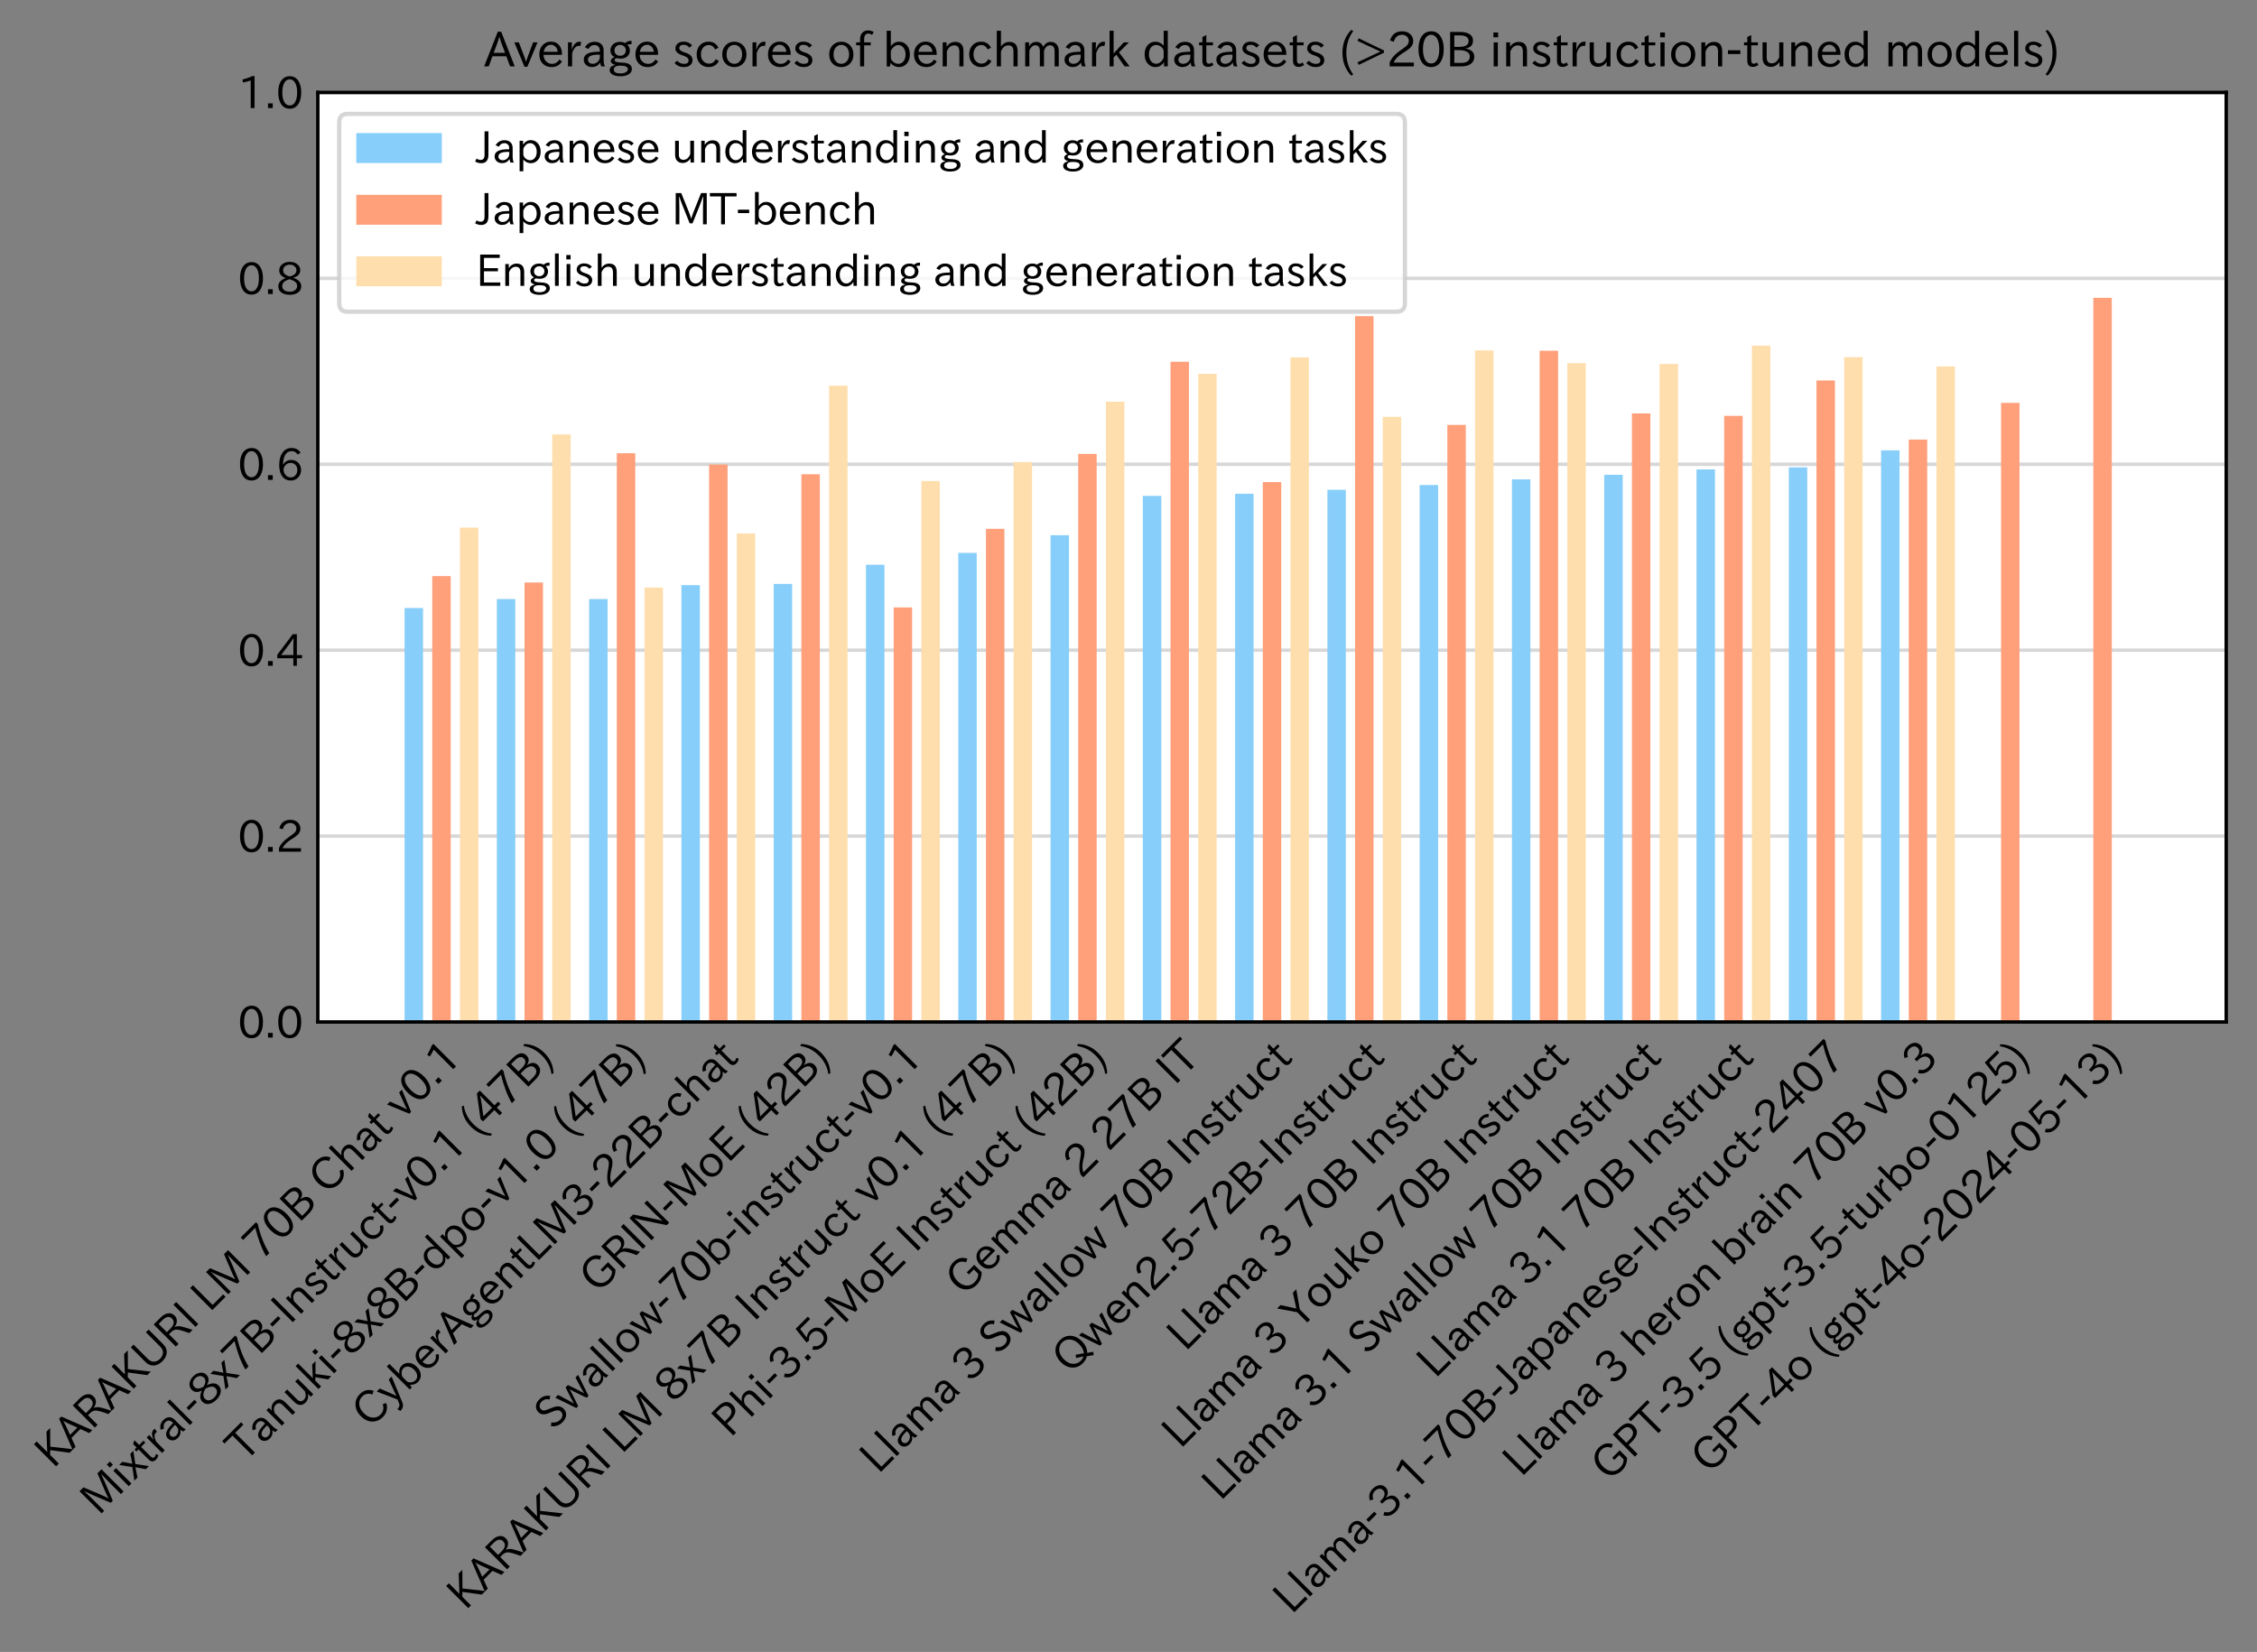 <?xml version="1.0" encoding="utf-8" standalone="no"?>
<!DOCTYPE svg PUBLIC "-//W3C//DTD SVG 1.1//EN"
  "http://www.w3.org/Graphics/SVG/1.1/DTD/svg11.dtd">
<svg xmlns:xlink="http://www.w3.org/1999/xlink" width="527.943pt" height="386.446pt" viewBox="0 0 527.943 386.446" xmlns="http://www.w3.org/2000/svg" version="1.1">
 <rect x="0" y="0" width="527.943" height="386.446" fill="#808080" stroke="none"/>
 <defs>
  <style type="text/css">*{stroke-linejoin: round; stroke-linecap: butt}</style>
 </defs>
 <g id="figure_1">
  <g id="patch_1">
   <path d="M 0 386.446 
L 527.943 386.446 
L 527.943 0 
L 0 0 
L 0 386.446 
z
" style="fill: none"/>
  </g>
  <g id="axes_1">
   <g id="patch_2">
    <path d="M 74.343 239.077 
L 520.743 239.077 
L 520.743 21.637 
L 74.343 21.637 
z
" style="fill: #ffffff"/>
   </g>
   <g id="matplotlib.axis_1">
    <g id="xtick_1">
     <g id="line2d_1"/>
     <g id="text_1">
      <!-- KARAKURI LM 70B Chat v0.1 -->
      <g transform="translate(12.497 343.778)rotate(-45)scale(0.1 -0.1)">
       <defs>
        <path id="IPAexGothic-4b" d="M 4141 63 
L 3413 63 
L 1678 2347 
L 1172 1856 
L 1172 63 
L 609 63 
L 609 4634 
L 1172 4634 
L 1172 2450 
L 3200 4634 
L 3956 4634 
L 2041 2694 
L 4141 63 
z
" transform="scale(0.016)"/>
        <path id="IPAexGothic-41" d="M 4056 63 
L 3444 63 
L 2938 1409 
L 1100 1409 
L 603 63 
L -6 63 
L 1806 4666 
L 2259 4666 
L 4056 63 
z
M 2778 1863 
L 2316 3078 
Q 2125 3588 2028 4000 
L 2009 4000 
Q 1897 3563 1716 3078 
L 1263 1863 
L 2778 1863 
z
" transform="scale(0.016)"/>
        <path id="IPAexGothic-52" d="M 4072 63 
L 3394 63 
Q 3138 641 2828 1197 
Q 2584 1641 2344 1825 
Q 2050 2044 1625 2044 
L 1172 2044 
L 1172 63 
L 609 63 
L 609 4634 
L 2009 4634 
Q 2713 4634 3131 4378 
Q 3688 4044 3688 3381 
Q 3688 2784 3181 2459 
Q 2906 2272 2522 2216 
L 2522 2197 
Q 2941 2050 3247 1581 
Q 3516 1166 4072 63 
z
M 1172 2478 
L 1869 2478 
Q 3106 2478 3106 3369 
Q 3106 4181 1928 4181 
L 1172 4181 
L 1172 2478 
z
" transform="scale(0.016)"/>
        <path id="IPAexGothic-55" d="M 4219 4634 
L 4219 1631 
Q 4219 994 3906 594 
Q 3400 -63 2388 -63 
Q 1372 -63 856 594 
Q 550 988 550 1631 
L 550 4634 
L 1113 4634 
L 1113 1700 
Q 1113 1134 1388 831 
Q 1753 428 2388 428 
Q 3031 428 3388 831 
Q 3663 1144 3663 1700 
L 3663 4634 
L 4219 4634 
z
" transform="scale(0.016)"/>
        <path id="IPAexGothic-49" d="M 1203 63 
L 634 63 
L 634 4634 
L 1203 4634 
L 1203 63 
z
" transform="scale(0.016)"/>
        <path id="IPAexGothic-20" transform="scale(0.016)"/>
        <path id="IPAexGothic-4c" d="M 3347 63 
L 609 63 
L 609 4634 
L 1178 4634 
L 1178 563 
L 3347 563 
L 3347 63 
z
" transform="scale(0.016)"/>
        <path id="IPAexGothic-4d" d="M 5147 63 
L 4597 63 
L 4597 2534 
Q 4597 3281 4634 4134 
L 4609 4134 
Q 4356 3409 4066 2675 
L 3066 209 
L 2650 209 
L 1641 2725 
Q 1328 3506 1128 4141 
L 1103 4141 
Q 1141 3131 1141 2553 
L 1141 63 
L 609 63 
L 609 4634 
L 1416 4634 
L 2503 1944 
Q 2697 1472 2869 906 
L 2888 906 
Q 3028 1416 3234 1931 
L 4316 4634 
L 5147 4634 
L 5147 63 
z
" transform="scale(0.016)"/>
        <path id="IPAexGothic-37" d="M 3597 4263 
Q 2238 2106 1778 63 
L 1131 63 
Q 1581 1834 2950 4128 
L 428 4128 
L 428 4634 
L 3597 4634 
L 3597 4263 
z
" transform="scale(0.016)"/>
        <path id="IPAexGothic-30" d="M 2038 4725 
Q 2881 4725 3334 3944 
Q 3694 3325 3694 2344 
Q 3694 1372 3334 741 
Q 2888 -31 2016 -31 
Q 1147 -31 700 741 
Q 341 1372 341 2350 
Q 341 3713 1000 4334 
Q 1419 4725 2038 4725 
z
M 2016 4266 
Q 1516 4266 1228 3759 
Q 934 3247 934 2344 
Q 934 1456 1222 947 
Q 1513 447 2016 447 
Q 2619 447 2909 1153 
Q 3100 1622 3100 2375 
Q 3100 3256 2806 3759 
Q 2509 4266 2016 4266 
z
" transform="scale(0.016)"/>
        <path id="IPAexGothic-42" d="M 2688 2425 
Q 3816 2225 3816 1338 
Q 3816 556 3041 222 
Q 2672 63 2094 63 
L 609 63 
L 609 4634 
L 1916 4634 
Q 2494 4634 2869 4500 
Q 3644 4222 3644 3491 
Q 3644 2609 2688 2447 
L 2688 2425 
z
M 1159 2656 
L 1844 2656 
Q 3063 2656 3063 3431 
Q 3063 4181 1881 4181 
L 1159 4181 
L 1159 2656 
z
M 1159 522 
L 2016 522 
Q 3222 522 3222 1369 
Q 3222 1897 2625 2100 
Q 2278 2222 1875 2222 
L 1159 2222 
L 1159 522 
z
" transform="scale(0.016)"/>
        <path id="IPAexGothic-43" d="M 4353 1088 
Q 4181 694 3859 428 
Q 3313 -31 2559 -31 
Q 1588 -31 959 653 
Q 378 1294 378 2331 
Q 378 3406 1013 4078 
Q 1619 4725 2534 4725 
Q 3813 4725 4322 3628 
L 3809 3391 
Q 3425 4238 2541 4238 
Q 1891 4238 1453 3744 
Q 994 3216 994 2322 
Q 994 1550 1384 1056 
Q 1841 472 2563 472 
Q 3456 472 3878 1319 
L 4353 1088 
z
" transform="scale(0.016)"/>
        <path id="IPAexGothic-68" d="M 3347 63 
L 2797 63 
L 2797 2041 
Q 2797 2853 2131 2853 
Q 1447 2853 1131 2041 
L 1131 63 
L 581 63 
L 581 4794 
L 1131 4794 
L 1131 2706 
Q 1566 3316 2247 3316 
Q 3347 3316 3347 2072 
L 3347 63 
z
" transform="scale(0.016)"/>
        <path id="IPAexGothic-61" d="M 3156 63 
L 2672 63 
Q 2559 303 2531 556 
L 2509 556 
Q 2147 -25 1428 -25 
Q 934 -25 622 288 
Q 347 563 347 959 
Q 347 1947 2050 1997 
L 2478 2009 
L 2478 2175 
Q 2478 2509 2288 2700 
Q 2088 2900 1775 2900 
Q 1238 2900 969 2378 
L 494 2597 
Q 938 3328 1788 3328 
Q 2375 3328 2691 3000 
Q 2984 2706 2984 2169 
L 2984 997 
Q 2984 400 3156 63 
z
M 2491 1625 
L 2141 1619 
Q 903 1591 903 953 
Q 903 728 1050 581 
Q 1231 403 1525 403 
Q 1934 403 2234 703 
Q 2491 969 2491 1344 
L 2491 1625 
z
" transform="scale(0.016)"/>
        <path id="IPAexGothic-74" d="M 2125 241 
Q 1769 -6 1397 -6 
Q 653 -6 653 831 
L 653 2859 
L 219 2859 
L 219 3250 
L 653 3250 
L 653 3966 
L 1178 4228 
L 1178 3250 
L 2063 3250 
L 2063 2859 
L 1178 2859 
L 1178 906 
Q 1178 416 1513 416 
Q 1738 416 1941 588 
L 2125 241 
z
" transform="scale(0.016)"/>
        <path id="IPAexGothic-76" d="M 3103 3250 
L 1747 6 
L 1375 6 
L 25 3250 
L 628 3250 
L 1338 1388 
L 1522 844 
L 1569 703 
L 1588 703 
Q 1641 884 1822 1388 
L 2516 3250 
L 3103 3250 
z
" transform="scale(0.016)"/>
        <path id="IPAexGothic-2e" d="M 1184 63 
L 494 63 
L 494 753 
L 1184 753 
L 1184 63 
z
" transform="scale(0.016)"/>
        <path id="IPAexGothic-31" d="M 2463 63 
L 1900 63 
L 1900 4103 
Q 1372 3922 788 3797 
L 684 4231 
Q 1519 4441 2106 4731 
L 2463 4731 
L 2463 63 
z
" transform="scale(0.016)"/>
       </defs>
       <use xlink:href="#IPAexGothic-4b"/>
       <use xlink:href="#IPAexGothic-41" x="64.6"/>
       <use xlink:href="#IPAexGothic-52" x="128.32"/>
       <use xlink:href="#IPAexGothic-41" x="193.115"/>
       <use xlink:href="#IPAexGothic-4b" x="256.836"/>
       <use xlink:href="#IPAexGothic-55" x="321.436"/>
       <use xlink:href="#IPAexGothic-52" x="396.143"/>
       <use xlink:href="#IPAexGothic-49" x="460.938"/>
       <use xlink:href="#IPAexGothic-20" x="489.844"/>
       <use xlink:href="#IPAexGothic-4c" x="516.846"/>
       <use xlink:href="#IPAexGothic-4d" x="569.434"/>
       <use xlink:href="#IPAexGothic-20" x="659.619"/>
       <use xlink:href="#IPAexGothic-37" x="686.621"/>
       <use xlink:href="#IPAexGothic-30" x="749.609"/>
       <use xlink:href="#IPAexGothic-42" x="812.598"/>
       <use xlink:href="#IPAexGothic-20" x="878.516"/>
       <use xlink:href="#IPAexGothic-43" x="905.518"/>
       <use xlink:href="#IPAexGothic-68" x="978.027"/>
       <use xlink:href="#IPAexGothic-61" x="1038.721"/>
       <use xlink:href="#IPAexGothic-74" x="1093.701"/>
       <use xlink:href="#IPAexGothic-20" x="1128.32"/>
       <use xlink:href="#IPAexGothic-76" x="1155.322"/>
       <use xlink:href="#IPAexGothic-30" x="1203.906"/>
       <use xlink:href="#IPAexGothic-2e" x="1266.895"/>
       <use xlink:href="#IPAexGothic-31" x="1293.311"/>
      </g>
     </g>
    </g>
    <g id="xtick_2">
     <g id="line2d_2"/>
     <g id="text_2">
      <!-- Mixtral-8x7B-Instruct-v0.1 (47B) -->
      <g transform="translate(23.152 354.78)rotate(-45)scale(0.1 -0.1)">
       <defs>
        <path id="IPAexGothic-69" d="M 1178 3928 
L 550 3928 
L 550 4569 
L 1178 4569 
L 1178 3928 
z
M 1138 63 
L 588 63 
L 588 3250 
L 1138 3250 
L 1138 63 
z
" transform="scale(0.016)"/>
        <path id="IPAexGothic-78" d="M 3050 63 
L 2419 63 
L 1547 1338 
L 691 63 
L 56 63 
L 1247 1675 
L 106 3250 
L 747 3250 
L 1578 2016 
L 2413 3250 
L 3019 3250 
L 1875 1681 
L 3050 63 
z
" transform="scale(0.016)"/>
        <path id="IPAexGothic-72" d="M 2309 3316 
L 2213 2769 
Q 2106 2791 2022 2791 
Q 1653 2791 1413 2444 
Q 1113 2006 1113 1675 
L 1113 63 
L 563 63 
L 563 3250 
L 1081 3250 
L 1056 2303 
L 1069 2303 
Q 1422 3341 2097 3341 
Q 2206 3341 2309 3316 
z
" transform="scale(0.016)"/>
        <path id="IPAexGothic-6c" d="M 1131 63 
L 581 63 
L 581 4794 
L 1131 4794 
L 1131 63 
z
" transform="scale(0.016)"/>
        <path id="IPAexGothic-2d" d="M 1969 1703 
L 319 1703 
L 319 2203 
L 1969 2203 
L 1969 1703 
z
" transform="scale(0.016)"/>
        <path id="IPAexGothic-38" d="M 2541 2425 
Q 3700 2031 3700 1197 
Q 3700 541 3100 197 
Q 2663 -56 2016 -56 
Q 1366 -56 928 197 
Q 347 531 347 1178 
Q 347 1988 1409 2381 
L 1409 2400 
Q 481 2734 481 3509 
Q 481 4100 981 4456 
Q 1406 4756 2019 4756 
Q 2703 4756 3131 4403 
Q 3553 4069 3553 3566 
Q 3553 2706 2541 2444 
L 2541 2425 
z
M 2022 2625 
Q 2997 2856 2997 3528 
Q 2997 3916 2675 4150 
Q 2413 4347 2016 4347 
Q 1606 4347 1331 4128 
Q 1050 3897 1050 3522 
Q 1050 3150 1350 2925 
Q 1494 2809 1722 2722 
Q 1984 2616 2022 2625 
z
M 1978 2209 
Q 922 1931 922 1216 
Q 922 775 1313 556 
Q 1606 391 2009 391 
Q 2575 391 2881 697 
Q 3106 922 3106 1250 
Q 3106 1594 2794 1850 
Q 2609 1994 2350 2100 
Q 2047 2222 1978 2209 
z
" transform="scale(0.016)"/>
        <path id="IPAexGothic-6e" d="M 3328 63 
L 2778 63 
L 2778 2041 
Q 2778 2853 2106 2853 
Q 1428 2853 1113 2041 
L 1113 63 
L 563 63 
L 563 3250 
L 1075 3250 
L 1075 2675 
Q 1525 3316 2222 3316 
Q 3328 3316 3328 2072 
L 3328 63 
z
" transform="scale(0.016)"/>
        <path id="IPAexGothic-73" d="M 2234 2547 
Q 1938 2931 1484 2931 
Q 891 2931 891 2475 
Q 891 2153 1531 1944 
L 1741 1875 
Q 2650 1578 2650 894 
Q 2650 434 2272 172 
Q 1972 -31 1497 -31 
Q 766 -31 256 503 
L 603 819 
Q 997 397 1516 397 
Q 2131 397 2131 875 
Q 2131 1238 1453 1478 
L 1234 1553 
Q 378 1853 378 2431 
Q 378 2797 628 3047 
Q 928 3347 1453 3347 
Q 2156 3347 2606 2859 
L 2234 2547 
z
" transform="scale(0.016)"/>
        <path id="IPAexGothic-75" d="M 3284 63 
L 2772 63 
L 2772 644 
Q 2300 0 1625 0 
Q 1072 0 763 375 
Q 519 678 519 1241 
L 519 3250 
L 1069 3250 
L 1069 1259 
Q 1069 466 1734 466 
Q 2406 466 2734 1291 
L 2734 3250 
L 3284 3250 
L 3284 63 
z
" transform="scale(0.016)"/>
        <path id="IPAexGothic-63" d="M 3269 784 
Q 2834 -31 1900 -31 
Q 1228 -31 788 409 
Q 313 891 313 1663 
Q 313 2428 788 2913 
Q 1222 3347 1881 3347 
Q 2813 3347 3206 2541 
L 2763 2309 
Q 2484 2900 1900 2900 
Q 1516 2900 1234 2619 
Q 881 2266 881 1650 
Q 881 1069 1222 728 
Q 1522 428 1956 428 
Q 2547 428 2847 1016 
L 3269 784 
z
" transform="scale(0.016)"/>
        <path id="IPAexGothic-28" d="M 1928 -1016 
L 1653 -1166 
Q 488 69 488 1875 
Q 488 3678 1653 4909 
L 1928 4763 
Q 1006 3522 1006 1881 
Q 1006 203 1928 -1016 
z
" transform="scale(0.016)"/>
        <path id="IPAexGothic-34" d="M 3813 1159 
L 3059 1159 
L 3059 63 
L 2547 63 
L 2547 1159 
L 197 1159 
L 197 1672 
L 2456 4678 
L 3059 4678 
L 3059 1634 
L 3813 1634 
L 3813 1159 
z
M 2578 4109 
L 2559 4109 
Q 2278 3656 2003 3284 
L 759 1634 
L 2547 1634 
L 2547 3144 
Q 2547 3481 2578 4109 
z
" transform="scale(0.016)"/>
        <path id="IPAexGothic-29" d="M 466 4909 
Q 1638 3672 1638 1875 
Q 1638 75 466 -1166 
L 191 -1016 
Q 1119 216 1119 1881 
Q 1119 3509 191 4763 
L 466 4909 
z
" transform="scale(0.016)"/>
       </defs>
       <use xlink:href="#IPAexGothic-4d"/>
       <use xlink:href="#IPAexGothic-69" x="90.186"/>
       <use xlink:href="#IPAexGothic-78" x="117.188"/>
       <use xlink:href="#IPAexGothic-74" x="166.064"/>
       <use xlink:href="#IPAexGothic-72" x="200.684"/>
       <use xlink:href="#IPAexGothic-61" x="237.695"/>
       <use xlink:href="#IPAexGothic-6c" x="292.676"/>
       <use xlink:href="#IPAexGothic-2d" x="319.678"/>
       <use xlink:href="#IPAexGothic-38" x="355.469"/>
       <use xlink:href="#IPAexGothic-78" x="418.457"/>
       <use xlink:href="#IPAexGothic-37" x="467.334"/>
       <use xlink:href="#IPAexGothic-42" x="530.322"/>
       <use xlink:href="#IPAexGothic-2d" x="596.24"/>
       <use xlink:href="#IPAexGothic-49" x="632.031"/>
       <use xlink:href="#IPAexGothic-6e" x="660.938"/>
       <use xlink:href="#IPAexGothic-73" x="721.338"/>
       <use xlink:href="#IPAexGothic-74" x="767.529"/>
       <use xlink:href="#IPAexGothic-72" x="802.148"/>
       <use xlink:href="#IPAexGothic-75" x="839.16"/>
       <use xlink:href="#IPAexGothic-63" x="899.561"/>
       <use xlink:href="#IPAexGothic-74" x="953.955"/>
       <use xlink:href="#IPAexGothic-2d" x="988.574"/>
       <use xlink:href="#IPAexGothic-76" x="1024.365"/>
       <use xlink:href="#IPAexGothic-30" x="1072.949"/>
       <use xlink:href="#IPAexGothic-2e" x="1135.938"/>
       <use xlink:href="#IPAexGothic-31" x="1162.354"/>
       <use xlink:href="#IPAexGothic-20" x="1225.342"/>
       <use xlink:href="#IPAexGothic-28" x="1252.344"/>
       <use xlink:href="#IPAexGothic-34" x="1285.645"/>
       <use xlink:href="#IPAexGothic-37" x="1348.633"/>
       <use xlink:href="#IPAexGothic-42" x="1411.621"/>
       <use xlink:href="#IPAexGothic-29" x="1477.539"/>
      </g>
     </g>
    </g>
    <g id="xtick_3">
     <g id="line2d_3"/>
     <g id="text_3">
      <!-- Tanuki-8x8B-dpo-v1.0 (47B) -->
      <g transform="translate(57.241 342.332)rotate(-45)scale(0.1 -0.1)">
       <defs>
        <path id="IPAexGothic-54" d="M 3866 4141 
L 2175 4141 
L 2175 63 
L 1606 63 
L 1606 4141 
L -31 4141 
L -31 4634 
L 3866 4634 
L 3866 4141 
z
" transform="scale(0.016)"/>
        <path id="IPAexGothic-6b" d="M 3244 63 
L 2578 63 
L 1484 1613 
L 1119 1259 
L 1119 63 
L 581 63 
L 581 4794 
L 1119 4794 
L 1119 1766 
L 2463 3250 
L 3153 3250 
L 1828 1925 
L 3244 63 
z
" transform="scale(0.016)"/>
        <path id="IPAexGothic-64" d="M 3391 63 
L 2891 63 
L 2891 619 
Q 2441 -31 1753 -31 
Q 1181 -31 788 372 
Q 313 844 313 1663 
Q 313 2466 772 2938 
Q 1169 3341 1753 3341 
Q 2384 3341 2847 2809 
L 2847 4794 
L 3391 4794 
L 3391 63 
z
M 2847 1303 
L 2847 2097 
Q 2847 2413 2456 2706 
Q 2181 2906 1853 2906 
Q 1484 2906 1228 2650 
Q 888 2309 888 1678 
Q 888 1109 1169 750 
Q 1441 409 1847 409 
Q 2322 409 2656 875 
Q 2847 1134 2847 1303 
z
" transform="scale(0.016)"/>
        <path id="IPAexGothic-70" d="M 1075 2688 
Q 1525 3341 2206 3341 
Q 2769 3341 3172 2938 
Q 3641 2469 3641 1644 
Q 3641 841 3178 372 
Q 2775 -31 2200 -31 
Q 1569 -31 1106 497 
L 1106 -1216 
L 563 -1216 
L 563 3250 
L 1075 3250 
L 1075 2688 
z
M 1106 1950 
L 1106 1291 
Q 1106 897 1516 600 
Q 1791 403 2106 403 
Q 2469 403 2725 659 
Q 3066 997 3066 1631 
Q 3066 2200 2784 2559 
Q 2503 2900 2100 2900 
Q 1656 2900 1338 2484 
Q 1106 2184 1106 1950 
z
" transform="scale(0.016)"/>
        <path id="IPAexGothic-6f" d="M 1919 3341 
Q 2594 3341 3056 2888 
Q 3531 2413 3531 1638 
Q 3531 888 3066 422 
Q 2609 -31 1919 -31 
Q 1228 -31 781 416 
Q 313 881 313 1656 
Q 313 2413 788 2888 
Q 1241 3341 1919 3341 
z
M 1919 2919 
Q 1519 2919 1241 2631 
Q 888 2278 888 1650 
Q 888 1031 1234 684 
Q 1516 403 1919 403 
Q 2331 403 2609 691 
Q 2956 1038 2956 1672 
Q 2956 2269 2603 2631 
Q 2316 2919 1919 2919 
z
" transform="scale(0.016)"/>
       </defs>
       <use xlink:href="#IPAexGothic-54"/>
       <use xlink:href="#IPAexGothic-61" x="59.912"/>
       <use xlink:href="#IPAexGothic-6e" x="114.893"/>
       <use xlink:href="#IPAexGothic-75" x="175.293"/>
       <use xlink:href="#IPAexGothic-6b" x="235.693"/>
       <use xlink:href="#IPAexGothic-69" x="287.5"/>
       <use xlink:href="#IPAexGothic-2d" x="314.502"/>
       <use xlink:href="#IPAexGothic-38" x="350.293"/>
       <use xlink:href="#IPAexGothic-78" x="413.281"/>
       <use xlink:href="#IPAexGothic-38" x="462.158"/>
       <use xlink:href="#IPAexGothic-42" x="525.146"/>
       <use xlink:href="#IPAexGothic-2d" x="591.064"/>
       <use xlink:href="#IPAexGothic-64" x="626.855"/>
       <use xlink:href="#IPAexGothic-70" x="689.258"/>
       <use xlink:href="#IPAexGothic-6f" x="751.367"/>
       <use xlink:href="#IPAexGothic-2d" x="811.768"/>
       <use xlink:href="#IPAexGothic-76" x="847.559"/>
       <use xlink:href="#IPAexGothic-31" x="896.143"/>
       <use xlink:href="#IPAexGothic-2e" x="959.131"/>
       <use xlink:href="#IPAexGothic-30" x="985.547"/>
       <use xlink:href="#IPAexGothic-20" x="1048.535"/>
       <use xlink:href="#IPAexGothic-28" x="1075.537"/>
       <use xlink:href="#IPAexGothic-34" x="1108.838"/>
       <use xlink:href="#IPAexGothic-37" x="1171.826"/>
       <use xlink:href="#IPAexGothic-42" x="1234.814"/>
       <use xlink:href="#IPAexGothic-29" x="1300.732"/>
      </g>
     </g>
    </g>
    <g id="xtick_4">
     <g id="line2d_4"/>
     <g id="text_4">
      <!-- CyberAgentLM3-22B-chat -->
      <g transform="translate(86.628 334.363)rotate(-45)scale(0.1 -0.1)">
       <defs>
        <path id="IPAexGothic-79" d="M 3122 3250 
L 1575 -488 
Q 1278 -1203 550 -1203 
L 478 -1203 
L 344 -703 
L 447 -703 
Q 969 -703 1150 -238 
L 1356 275 
L 38 3250 
L 659 3250 
L 1363 1459 
Q 1528 1025 1606 781 
L 1625 781 
Q 1750 1169 1863 1459 
L 2528 3250 
L 3122 3250 
z
" transform="scale(0.016)"/>
        <path id="IPAexGothic-62" d="M 1125 2731 
Q 1550 3341 2219 3341 
Q 2788 3341 3191 2938 
Q 3659 2469 3659 1644 
Q 3659 838 3191 372 
Q 2788 -31 2206 -31 
Q 1559 -31 1088 516 
L 1009 44 
L 581 44 
L 581 4794 
L 1125 4794 
L 1125 2731 
z
M 1125 1997 
L 1125 1253 
Q 1125 888 1528 600 
Q 1803 403 2119 403 
Q 2488 403 2744 659 
Q 3084 1009 3084 1631 
Q 3084 2194 2803 2553 
Q 2525 2900 2125 2900 
Q 1759 2900 1438 2578 
Q 1125 2266 1125 1997 
z
" transform="scale(0.016)"/>
        <path id="IPAexGothic-65" d="M 863 1594 
Q 891 1041 1209 722 
Q 1534 397 1997 397 
Q 2606 397 2963 966 
L 3322 728 
Q 2869 -31 1931 -31 
Q 1222 -31 766 422 
Q 306 884 306 1641 
Q 306 2444 788 2925 
Q 1216 3353 1856 3353 
Q 2459 3353 2866 2956 
Q 3322 2494 3322 1722 
L 3322 1594 
L 863 1594 
z
M 2756 1997 
Q 2709 2431 2450 2681 
Q 2194 2938 1844 2938 
Q 1438 2938 1150 2591 
Q 953 2356 894 1997 
L 2756 1997 
z
" transform="scale(0.016)"/>
        <path id="IPAexGothic-67" d="M 1331 1150 
Q 1006 1122 1006 900 
Q 1006 613 1763 575 
L 2131 556 
Q 3303 497 3303 -294 
Q 3303 -700 2925 -959 
Q 2519 -1253 1794 -1253 
Q 1138 -1253 738 -1028 
Q 353 -809 353 -428 
Q 353 84 1075 247 
L 1075 269 
Q 506 413 506 778 
Q 506 1116 994 1297 
Q 456 1575 456 2181 
Q 456 2650 769 2963 
Q 1128 3322 1738 3322 
Q 2125 3322 2422 3153 
Q 2650 3453 3259 3463 
L 3259 3013 
Q 2838 3003 2703 2938 
Q 3034 2613 3034 2169 
Q 3034 1728 2734 1425 
Q 2400 1094 1813 1094 
Q 1563 1094 1331 1150 
z
M 1734 2919 
Q 1409 2919 1197 2706 
Q 988 2497 988 2181 
Q 988 1872 1184 1684 
Q 1397 1472 1756 1472 
Q 2094 1472 2297 1678 
Q 2503 1881 2503 2203 
Q 2503 2497 2297 2700 
Q 2081 2919 1734 2919 
z
M 1753 159 
Q 903 159 903 -366 
Q 903 -875 1800 -875 
Q 2378 -875 2638 -606 
Q 2772 -481 2772 -313 
Q 2772 159 1753 159 
z
" transform="scale(0.016)"/>
        <path id="IPAexGothic-33" d="M 2381 2419 
Q 3506 2216 3506 1278 
Q 3506 716 3128 356 
Q 2709 -31 1944 -31 
Q 797 -31 288 881 
L 756 1131 
Q 1109 441 1938 441 
Q 2425 441 2694 691 
Q 2950 928 2950 1291 
Q 2950 1719 2566 1978 
Q 2216 2213 1644 2213 
L 1363 2213 
L 1363 2669 
L 1656 2669 
Q 2231 2669 2534 2888 
Q 2859 3119 2859 3509 
Q 2859 3934 2494 4138 
Q 2259 4278 1931 4278 
Q 1238 4278 903 3578 
L 434 3803 
Q 897 4725 1938 4725 
Q 2597 4725 3006 4394 
Q 3416 4069 3416 3534 
Q 3416 3028 3019 2706 
Q 2763 2500 2381 2444 
L 2381 2419 
z
" transform="scale(0.016)"/>
        <path id="IPAexGothic-32" d="M 3659 63 
L 447 63 
L 447 594 
Q 825 1475 1894 2203 
L 2072 2322 
Q 2619 2697 2791 2906 
Q 2988 3153 2988 3444 
Q 2988 3772 2756 4003 
Q 2500 4259 2084 4259 
Q 1250 4259 991 3328 
L 497 3506 
Q 853 4725 2116 4725 
Q 2806 4725 3216 4316 
Q 3575 3947 3575 3425 
Q 3575 3038 3344 2722 
Q 3131 2416 2366 1938 
L 2231 1856 
Q 1256 1253 978 569 
L 3659 569 
L 3659 63 
z
" transform="scale(0.016)"/>
       </defs>
       <use xlink:href="#IPAexGothic-43"/>
       <use xlink:href="#IPAexGothic-79" x="72.51"/>
       <use xlink:href="#IPAexGothic-62" x="121.729"/>
       <use xlink:href="#IPAexGothic-65" x="184.131"/>
       <use xlink:href="#IPAexGothic-72" x="241.016"/>
       <use xlink:href="#IPAexGothic-41" x="278.027"/>
       <use xlink:href="#IPAexGothic-67" x="341.748"/>
       <use xlink:href="#IPAexGothic-65" x="397.266"/>
       <use xlink:href="#IPAexGothic-6e" x="454.15"/>
       <use xlink:href="#IPAexGothic-74" x="514.551"/>
       <use xlink:href="#IPAexGothic-4c" x="549.17"/>
       <use xlink:href="#IPAexGothic-4d" x="601.758"/>
       <use xlink:href="#IPAexGothic-33" x="691.943"/>
       <use xlink:href="#IPAexGothic-2d" x="754.932"/>
       <use xlink:href="#IPAexGothic-32" x="790.723"/>
       <use xlink:href="#IPAexGothic-32" x="853.711"/>
       <use xlink:href="#IPAexGothic-42" x="916.699"/>
       <use xlink:href="#IPAexGothic-2d" x="982.617"/>
       <use xlink:href="#IPAexGothic-63" x="1018.408"/>
       <use xlink:href="#IPAexGothic-68" x="1072.803"/>
       <use xlink:href="#IPAexGothic-61" x="1133.496"/>
       <use xlink:href="#IPAexGothic-74" x="1188.477"/>
      </g>
     </g>
    </g>
    <g id="xtick_5">
     <g id="line2d_5"/>
     <g id="text_5">
      <!-- GRIN-MoE (42B) -->
      <g transform="translate(139.847 302.844)rotate(-45)scale(0.1 -0.1)">
       <defs>
        <path id="IPAexGothic-47" d="M 4403 781 
Q 4172 494 3731 250 
Q 3209 -31 2591 -31 
Q 1606 -31 988 628 
Q 378 1275 378 2325 
Q 378 3406 1013 4078 
Q 1619 4725 2534 4725 
Q 3800 4725 4325 3628 
L 3816 3391 
Q 3422 4238 2541 4238 
Q 1891 4238 1453 3744 
Q 994 3216 994 2328 
Q 994 1531 1397 1022 
Q 1844 459 2625 459 
Q 3459 459 3878 966 
L 3878 1856 
L 2859 1856 
L 2859 2291 
L 4403 2291 
L 4403 781 
z
" transform="scale(0.016)"/>
        <path id="IPAexGothic-4e" d="M 4244 63 
L 3731 63 
L 1697 3150 
Q 1466 3500 1141 4097 
L 1116 4097 
L 1128 3797 
Q 1159 2803 1159 2469 
L 1159 63 
L 609 63 
L 609 4634 
L 1366 4634 
L 3113 1978 
Q 3453 1447 3713 966 
L 3738 966 
Q 3694 1897 3694 2469 
L 3694 4634 
L 4244 4634 
L 4244 63 
z
" transform="scale(0.016)"/>
        <path id="IPAexGothic-45" d="M 3547 63 
L 609 63 
L 609 4634 
L 3469 4634 
L 3469 4147 
L 1166 4147 
L 1166 2650 
L 3206 2650 
L 3206 2191 
L 1166 2191 
L 1166 556 
L 3547 556 
L 3547 63 
z
" transform="scale(0.016)"/>
       </defs>
       <use xlink:href="#IPAexGothic-47"/>
       <use xlink:href="#IPAexGothic-52" x="75.293"/>
       <use xlink:href="#IPAexGothic-49" x="140.088"/>
       <use xlink:href="#IPAexGothic-4e" x="168.994"/>
       <use xlink:href="#IPAexGothic-2d" x="244.971"/>
       <use xlink:href="#IPAexGothic-4d" x="280.762"/>
       <use xlink:href="#IPAexGothic-6f" x="370.947"/>
       <use xlink:href="#IPAexGothic-45" x="431.348"/>
       <use xlink:href="#IPAexGothic-20" x="490.869"/>
       <use xlink:href="#IPAexGothic-28" x="517.871"/>
       <use xlink:href="#IPAexGothic-34" x="551.172"/>
       <use xlink:href="#IPAexGothic-32" x="614.16"/>
       <use xlink:href="#IPAexGothic-42" x="677.148"/>
       <use xlink:href="#IPAexGothic-29" x="743.066"/>
      </g>
     </g>
    </g>
    <g id="xtick_6">
     <g id="line2d_6"/>
     <g id="text_6">
      <!-- Swallow-70b-instruct-v0.1 -->
      <g transform="translate(129.379 334.826)rotate(-45)scale(0.1 -0.1)">
       <defs>
        <path id="IPAexGothic-53" d="M 2919 3641 
Q 2563 4259 1853 4259 
Q 1453 4259 1213 4009 
Q 1028 3803 1028 3534 
Q 1028 3238 1266 3047 
Q 1444 2913 1984 2688 
L 2200 2597 
Q 2925 2306 3191 1953 
Q 3422 1644 3422 1259 
Q 3422 644 2969 288 
Q 2559 -31 1931 -31 
Q 881 -31 313 766 
L 753 1100 
Q 1203 459 1938 459 
Q 2288 459 2534 625 
Q 2841 847 2841 1216 
Q 2841 1503 2616 1728 
Q 2375 1959 1728 2206 
L 1541 2278 
Q 453 2694 453 3481 
Q 453 4006 806 4347 
Q 1203 4725 1863 4725 
Q 2841 4725 3359 3956 
L 2919 3641 
z
" transform="scale(0.016)"/>
        <path id="IPAexGothic-77" d="M 4772 3250 
L 3666 6 
L 3281 6 
L 2609 1919 
Q 2509 2203 2413 2622 
L 2394 2622 
Q 2322 2319 2188 1919 
L 1534 6 
L 1150 6 
L 44 3250 
L 619 3250 
L 1156 1491 
Q 1206 1331 1363 753 
L 1381 753 
Q 1475 1125 1594 1491 
L 2169 3250 
L 2656 3250 
L 3256 1491 
Q 3347 1244 3469 753 
L 3488 753 
Q 3591 1184 3684 1491 
L 4216 3250 
L 4772 3250 
z
" transform="scale(0.016)"/>
       </defs>
       <use xlink:href="#IPAexGothic-53"/>
       <use xlink:href="#IPAexGothic-77" x="58.496"/>
       <use xlink:href="#IPAexGothic-61" x="133.691"/>
       <use xlink:href="#IPAexGothic-6c" x="188.672"/>
       <use xlink:href="#IPAexGothic-6c" x="215.674"/>
       <use xlink:href="#IPAexGothic-6f" x="242.676"/>
       <use xlink:href="#IPAexGothic-77" x="303.076"/>
       <use xlink:href="#IPAexGothic-2d" x="378.271"/>
       <use xlink:href="#IPAexGothic-37" x="414.062"/>
       <use xlink:href="#IPAexGothic-30" x="477.051"/>
       <use xlink:href="#IPAexGothic-62" x="540.039"/>
       <use xlink:href="#IPAexGothic-2d" x="602.441"/>
       <use xlink:href="#IPAexGothic-69" x="638.232"/>
       <use xlink:href="#IPAexGothic-6e" x="665.234"/>
       <use xlink:href="#IPAexGothic-73" x="725.635"/>
       <use xlink:href="#IPAexGothic-74" x="771.826"/>
       <use xlink:href="#IPAexGothic-72" x="806.445"/>
       <use xlink:href="#IPAexGothic-75" x="843.457"/>
       <use xlink:href="#IPAexGothic-63" x="903.857"/>
       <use xlink:href="#IPAexGothic-74" x="958.252"/>
       <use xlink:href="#IPAexGothic-2d" x="992.871"/>
       <use xlink:href="#IPAexGothic-76" x="1028.662"/>
       <use xlink:href="#IPAexGothic-30" x="1077.246"/>
       <use xlink:href="#IPAexGothic-2e" x="1140.234"/>
       <use xlink:href="#IPAexGothic-31" x="1166.65"/>
      </g>
     </g>
    </g>
    <g id="xtick_7">
     <g id="line2d_7"/>
     <g id="text_7">
      <!-- KARAKURI LM 8x7B Instruct v0.1 (47B) -->
      <g transform="translate(108.913 376.95)rotate(-45)scale(0.1 -0.1)">
       <use xlink:href="#IPAexGothic-4b"/>
       <use xlink:href="#IPAexGothic-41" x="64.6"/>
       <use xlink:href="#IPAexGothic-52" x="128.32"/>
       <use xlink:href="#IPAexGothic-41" x="193.115"/>
       <use xlink:href="#IPAexGothic-4b" x="256.836"/>
       <use xlink:href="#IPAexGothic-55" x="321.436"/>
       <use xlink:href="#IPAexGothic-52" x="396.143"/>
       <use xlink:href="#IPAexGothic-49" x="460.938"/>
       <use xlink:href="#IPAexGothic-20" x="489.844"/>
       <use xlink:href="#IPAexGothic-4c" x="516.846"/>
       <use xlink:href="#IPAexGothic-4d" x="569.434"/>
       <use xlink:href="#IPAexGothic-20" x="659.619"/>
       <use xlink:href="#IPAexGothic-38" x="686.621"/>
       <use xlink:href="#IPAexGothic-78" x="749.609"/>
       <use xlink:href="#IPAexGothic-37" x="798.486"/>
       <use xlink:href="#IPAexGothic-42" x="861.475"/>
       <use xlink:href="#IPAexGothic-20" x="927.393"/>
       <use xlink:href="#IPAexGothic-49" x="954.395"/>
       <use xlink:href="#IPAexGothic-6e" x="983.301"/>
       <use xlink:href="#IPAexGothic-73" x="1043.701"/>
       <use xlink:href="#IPAexGothic-74" x="1089.893"/>
       <use xlink:href="#IPAexGothic-72" x="1124.512"/>
       <use xlink:href="#IPAexGothic-75" x="1161.523"/>
       <use xlink:href="#IPAexGothic-63" x="1221.924"/>
       <use xlink:href="#IPAexGothic-74" x="1276.318"/>
       <use xlink:href="#IPAexGothic-20" x="1310.938"/>
       <use xlink:href="#IPAexGothic-76" x="1337.939"/>
       <use xlink:href="#IPAexGothic-30" x="1386.523"/>
       <use xlink:href="#IPAexGothic-2e" x="1449.512"/>
       <use xlink:href="#IPAexGothic-31" x="1475.928"/>
       <use xlink:href="#IPAexGothic-20" x="1538.916"/>
       <use xlink:href="#IPAexGothic-28" x="1565.918"/>
       <use xlink:href="#IPAexGothic-34" x="1599.219"/>
       <use xlink:href="#IPAexGothic-37" x="1662.207"/>
       <use xlink:href="#IPAexGothic-42" x="1725.195"/>
       <use xlink:href="#IPAexGothic-29" x="1791.113"/>
      </g>
     </g>
    </g>
    <g id="xtick_8">
     <g id="line2d_8"/>
     <g id="text_8">
      <!-- Phi-3.5-MoE Instruct (42B) -->
      <g transform="translate(170.907 336.542)rotate(-45)scale(0.1 -0.1)">
       <defs>
        <path id="IPAexGothic-50" d="M 609 4634 
L 1941 4634 
Q 3688 4634 3688 3322 
Q 3688 1934 1906 1934 
L 1172 1934 
L 1172 63 
L 609 63 
L 609 4634 
z
M 1172 2381 
L 1800 2381 
Q 3100 2381 3100 3316 
Q 3100 4181 1894 4181 
L 1172 4181 
L 1172 2381 
z
" transform="scale(0.016)"/>
        <path id="IPAexGothic-35" d="M 1178 2603 
Q 1634 2963 2172 2963 
Q 2816 2963 3241 2528 
Q 3638 2113 3638 1497 
Q 3638 938 3297 513 
Q 2869 -31 2031 -31 
Q 959 -31 469 784 
L 938 1028 
Q 1309 434 2013 434 
Q 2466 434 2769 716 
Q 3081 1013 3081 1503 
Q 3081 1966 2806 2241 
Q 2519 2528 2056 2528 
Q 1406 2528 1072 2028 
L 591 2091 
L 884 4634 
L 3406 4634 
L 3406 4153 
L 1341 4153 
L 1134 2603 
L 1178 2603 
z
" transform="scale(0.016)"/>
       </defs>
       <use xlink:href="#IPAexGothic-50"/>
       <use xlink:href="#IPAexGothic-68" x="62.109"/>
       <use xlink:href="#IPAexGothic-69" x="122.803"/>
       <use xlink:href="#IPAexGothic-2d" x="149.805"/>
       <use xlink:href="#IPAexGothic-33" x="185.596"/>
       <use xlink:href="#IPAexGothic-2e" x="248.584"/>
       <use xlink:href="#IPAexGothic-35" x="275"/>
       <use xlink:href="#IPAexGothic-2d" x="337.988"/>
       <use xlink:href="#IPAexGothic-4d" x="373.779"/>
       <use xlink:href="#IPAexGothic-6f" x="463.965"/>
       <use xlink:href="#IPAexGothic-45" x="524.365"/>
       <use xlink:href="#IPAexGothic-20" x="583.887"/>
       <use xlink:href="#IPAexGothic-49" x="610.889"/>
       <use xlink:href="#IPAexGothic-6e" x="639.795"/>
       <use xlink:href="#IPAexGothic-73" x="700.195"/>
       <use xlink:href="#IPAexGothic-74" x="746.387"/>
       <use xlink:href="#IPAexGothic-72" x="781.006"/>
       <use xlink:href="#IPAexGothic-75" x="818.018"/>
       <use xlink:href="#IPAexGothic-63" x="878.418"/>
       <use xlink:href="#IPAexGothic-74" x="932.812"/>
       <use xlink:href="#IPAexGothic-20" x="967.432"/>
       <use xlink:href="#IPAexGothic-28" x="994.434"/>
       <use xlink:href="#IPAexGothic-34" x="1027.734"/>
       <use xlink:href="#IPAexGothic-32" x="1090.723"/>
       <use xlink:href="#IPAexGothic-42" x="1153.711"/>
       <use xlink:href="#IPAexGothic-29" x="1219.629"/>
      </g>
     </g>
    </g>
    <g id="xtick_9">
     <g id="line2d_9"/>
     <g id="text_9">
      <!-- Gemma 2 27B IT -->
      <g transform="translate(225.505 303.458)rotate(-45)scale(0.1 -0.1)">
       <defs>
        <path id="IPAexGothic-6d" d="M 5022 63 
L 4472 63 
L 4472 2059 
Q 4472 2869 3847 2869 
Q 3550 2869 3303 2594 
Q 3128 2397 3059 2103 
L 3059 63 
L 2509 63 
L 2509 2066 
Q 2509 2869 1919 2869 
Q 1606 2869 1369 2594 
Q 1113 2306 1113 2041 
L 1113 63 
L 563 63 
L 563 3250 
L 1075 3250 
L 1075 2700 
Q 1391 3316 2028 3316 
Q 2725 3316 2956 2647 
Q 3303 3316 3953 3316 
Q 4478 3316 4772 2944 
Q 5022 2638 5022 2072 
L 5022 63 
z
" transform="scale(0.016)"/>
       </defs>
       <use xlink:href="#IPAexGothic-47"/>
       <use xlink:href="#IPAexGothic-65" x="75.293"/>
       <use xlink:href="#IPAexGothic-6d" x="132.178"/>
       <use xlink:href="#IPAexGothic-6d" x="219.287"/>
       <use xlink:href="#IPAexGothic-61" x="306.396"/>
       <use xlink:href="#IPAexGothic-20" x="361.377"/>
       <use xlink:href="#IPAexGothic-32" x="388.379"/>
       <use xlink:href="#IPAexGothic-20" x="451.367"/>
       <use xlink:href="#IPAexGothic-32" x="478.369"/>
       <use xlink:href="#IPAexGothic-37" x="541.357"/>
       <use xlink:href="#IPAexGothic-42" x="604.346"/>
       <use xlink:href="#IPAexGothic-20" x="670.264"/>
       <use xlink:href="#IPAexGothic-49" x="697.266"/>
       <use xlink:href="#IPAexGothic-54" x="726.172"/>
      </g>
     </g>
    </g>
    <g id="xtick_10">
     <g id="line2d_10"/>
     <g id="text_10">
      <!-- Llama 3 Swallow 70B Instruct -->
      <g transform="translate(205.49 345.059)rotate(-45)scale(0.1 -0.1)">
       <use xlink:href="#IPAexGothic-4c"/>
       <use xlink:href="#IPAexGothic-6c" x="52.588"/>
       <use xlink:href="#IPAexGothic-61" x="79.59"/>
       <use xlink:href="#IPAexGothic-6d" x="134.57"/>
       <use xlink:href="#IPAexGothic-61" x="221.68"/>
       <use xlink:href="#IPAexGothic-20" x="276.66"/>
       <use xlink:href="#IPAexGothic-33" x="303.662"/>
       <use xlink:href="#IPAexGothic-20" x="366.65"/>
       <use xlink:href="#IPAexGothic-53" x="393.652"/>
       <use xlink:href="#IPAexGothic-77" x="452.148"/>
       <use xlink:href="#IPAexGothic-61" x="527.344"/>
       <use xlink:href="#IPAexGothic-6c" x="582.324"/>
       <use xlink:href="#IPAexGothic-6c" x="609.326"/>
       <use xlink:href="#IPAexGothic-6f" x="636.328"/>
       <use xlink:href="#IPAexGothic-77" x="696.729"/>
       <use xlink:href="#IPAexGothic-20" x="771.924"/>
       <use xlink:href="#IPAexGothic-37" x="798.926"/>
       <use xlink:href="#IPAexGothic-30" x="861.914"/>
       <use xlink:href="#IPAexGothic-42" x="924.902"/>
       <use xlink:href="#IPAexGothic-20" x="990.82"/>
       <use xlink:href="#IPAexGothic-49" x="1017.822"/>
       <use xlink:href="#IPAexGothic-6e" x="1046.729"/>
       <use xlink:href="#IPAexGothic-73" x="1107.129"/>
       <use xlink:href="#IPAexGothic-74" x="1153.32"/>
       <use xlink:href="#IPAexGothic-72" x="1187.939"/>
       <use xlink:href="#IPAexGothic-75" x="1224.951"/>
       <use xlink:href="#IPAexGothic-63" x="1285.352"/>
       <use xlink:href="#IPAexGothic-74" x="1339.746"/>
      </g>
     </g>
    </g>
    <g id="xtick_11">
     <g id="line2d_11"/>
     <g id="text_11">
      <!-- Qwen2.5-72B-Instruct -->
      <g transform="translate(250.395 321.74)rotate(-45)scale(0.1 -0.1)">
       <defs>
        <path id="IPAexGothic-51" d="M 4800 88 
L 4494 -306 
Q 3991 38 3681 281 
Q 3181 -25 2528 -25 
Q 1634 -25 1050 556 
Q 378 1219 378 2350 
Q 378 3469 1044 4138 
Q 1631 4725 2541 4725 
Q 3456 4725 4044 4138 
Q 4709 3469 4709 2350 
Q 4709 1306 4059 588 
Q 4413 319 4800 88 
z
M 3669 900 
Q 4122 1403 4122 2338 
Q 4122 3291 3578 3838 
Q 3150 4266 2541 4266 
Q 1947 4266 1519 3838 
Q 981 3300 981 2350 
Q 981 1406 1513 875 
Q 1947 441 2575 441 
Q 3003 441 3297 619 
Q 2844 931 2381 1209 
L 2663 1594 
Q 3225 1222 3669 900 
z
" transform="scale(0.016)"/>
       </defs>
       <use xlink:href="#IPAexGothic-51"/>
       <use xlink:href="#IPAexGothic-77" x="79.688"/>
       <use xlink:href="#IPAexGothic-65" x="154.883"/>
       <use xlink:href="#IPAexGothic-6e" x="211.768"/>
       <use xlink:href="#IPAexGothic-32" x="272.168"/>
       <use xlink:href="#IPAexGothic-2e" x="335.156"/>
       <use xlink:href="#IPAexGothic-35" x="361.572"/>
       <use xlink:href="#IPAexGothic-2d" x="424.561"/>
       <use xlink:href="#IPAexGothic-37" x="460.352"/>
       <use xlink:href="#IPAexGothic-32" x="523.34"/>
       <use xlink:href="#IPAexGothic-42" x="586.328"/>
       <use xlink:href="#IPAexGothic-2d" x="652.246"/>
       <use xlink:href="#IPAexGothic-49" x="688.037"/>
       <use xlink:href="#IPAexGothic-6e" x="716.943"/>
       <use xlink:href="#IPAexGothic-73" x="777.344"/>
       <use xlink:href="#IPAexGothic-74" x="823.535"/>
       <use xlink:href="#IPAexGothic-72" x="858.154"/>
       <use xlink:href="#IPAexGothic-75" x="895.166"/>
       <use xlink:href="#IPAexGothic-63" x="955.566"/>
       <use xlink:href="#IPAexGothic-74" x="1009.961"/>
      </g>
     </g>
    </g>
    <g id="xtick_12">
     <g id="line2d_12"/>
     <g id="text_12">
      <!-- Llama 3 70B Instruct -->
      <g transform="translate(277.321 316.4)rotate(-45)scale(0.1 -0.1)">
       <use xlink:href="#IPAexGothic-4c"/>
       <use xlink:href="#IPAexGothic-6c" x="52.588"/>
       <use xlink:href="#IPAexGothic-61" x="79.59"/>
       <use xlink:href="#IPAexGothic-6d" x="134.57"/>
       <use xlink:href="#IPAexGothic-61" x="221.68"/>
       <use xlink:href="#IPAexGothic-20" x="276.66"/>
       <use xlink:href="#IPAexGothic-33" x="303.662"/>
       <use xlink:href="#IPAexGothic-20" x="366.65"/>
       <use xlink:href="#IPAexGothic-37" x="393.652"/>
       <use xlink:href="#IPAexGothic-30" x="456.641"/>
       <use xlink:href="#IPAexGothic-42" x="519.629"/>
       <use xlink:href="#IPAexGothic-20" x="585.547"/>
       <use xlink:href="#IPAexGothic-49" x="612.549"/>
       <use xlink:href="#IPAexGothic-6e" x="641.455"/>
       <use xlink:href="#IPAexGothic-73" x="701.855"/>
       <use xlink:href="#IPAexGothic-74" x="748.047"/>
       <use xlink:href="#IPAexGothic-72" x="782.666"/>
       <use xlink:href="#IPAexGothic-75" x="819.678"/>
       <use xlink:href="#IPAexGothic-63" x="880.078"/>
       <use xlink:href="#IPAexGothic-74" x="934.473"/>
      </g>
     </g>
    </g>
    <g id="xtick_13">
     <g id="line2d_13"/>
     <g id="text_13">
      <!-- Llama 3 Youko 70B Instruct -->
      <g transform="translate(276.141 339.166)rotate(-45)scale(0.1 -0.1)">
       <defs>
        <path id="IPAexGothic-59" d="M 3963 4634 
L 2241 2188 
L 2241 63 
L 1678 63 
L 1678 2188 
L -13 4634 
L 697 4634 
L 1978 2638 
L 3256 4634 
L 3963 4634 
z
" transform="scale(0.016)"/>
       </defs>
       <use xlink:href="#IPAexGothic-4c"/>
       <use xlink:href="#IPAexGothic-6c" x="52.588"/>
       <use xlink:href="#IPAexGothic-61" x="79.59"/>
       <use xlink:href="#IPAexGothic-6d" x="134.57"/>
       <use xlink:href="#IPAexGothic-61" x="221.68"/>
       <use xlink:href="#IPAexGothic-20" x="276.66"/>
       <use xlink:href="#IPAexGothic-33" x="303.662"/>
       <use xlink:href="#IPAexGothic-20" x="366.65"/>
       <use xlink:href="#IPAexGothic-59" x="393.652"/>
       <use xlink:href="#IPAexGothic-6f" x="455.566"/>
       <use xlink:href="#IPAexGothic-75" x="515.967"/>
       <use xlink:href="#IPAexGothic-6b" x="576.367"/>
       <use xlink:href="#IPAexGothic-6f" x="628.174"/>
       <use xlink:href="#IPAexGothic-20" x="688.574"/>
       <use xlink:href="#IPAexGothic-37" x="715.576"/>
       <use xlink:href="#IPAexGothic-30" x="778.564"/>
       <use xlink:href="#IPAexGothic-42" x="841.553"/>
       <use xlink:href="#IPAexGothic-20" x="907.471"/>
       <use xlink:href="#IPAexGothic-49" x="934.473"/>
       <use xlink:href="#IPAexGothic-6e" x="963.379"/>
       <use xlink:href="#IPAexGothic-73" x="1023.779"/>
       <use xlink:href="#IPAexGothic-74" x="1069.971"/>
       <use xlink:href="#IPAexGothic-72" x="1104.59"/>
       <use xlink:href="#IPAexGothic-75" x="1141.602"/>
       <use xlink:href="#IPAexGothic-63" x="1202.002"/>
       <use xlink:href="#IPAexGothic-74" x="1256.396"/>
      </g>
     </g>
    </g>
    <g id="xtick_14">
     <g id="line2d_14"/>
     <g id="text_14">
      <!-- Llama 3.1 Swallow 70B Instruct -->
      <g transform="translate(285.512 351.381)rotate(-45)scale(0.1 -0.1)">
       <use xlink:href="#IPAexGothic-4c"/>
       <use xlink:href="#IPAexGothic-6c" x="52.588"/>
       <use xlink:href="#IPAexGothic-61" x="79.59"/>
       <use xlink:href="#IPAexGothic-6d" x="134.57"/>
       <use xlink:href="#IPAexGothic-61" x="221.68"/>
       <use xlink:href="#IPAexGothic-20" x="276.66"/>
       <use xlink:href="#IPAexGothic-33" x="303.662"/>
       <use xlink:href="#IPAexGothic-2e" x="366.65"/>
       <use xlink:href="#IPAexGothic-31" x="393.066"/>
       <use xlink:href="#IPAexGothic-20" x="456.055"/>
       <use xlink:href="#IPAexGothic-53" x="483.057"/>
       <use xlink:href="#IPAexGothic-77" x="541.553"/>
       <use xlink:href="#IPAexGothic-61" x="616.748"/>
       <use xlink:href="#IPAexGothic-6c" x="671.729"/>
       <use xlink:href="#IPAexGothic-6c" x="698.73"/>
       <use xlink:href="#IPAexGothic-6f" x="725.732"/>
       <use xlink:href="#IPAexGothic-77" x="786.133"/>
       <use xlink:href="#IPAexGothic-20" x="861.328"/>
       <use xlink:href="#IPAexGothic-37" x="888.33"/>
       <use xlink:href="#IPAexGothic-30" x="951.318"/>
       <use xlink:href="#IPAexGothic-42" x="1014.307"/>
       <use xlink:href="#IPAexGothic-20" x="1080.225"/>
       <use xlink:href="#IPAexGothic-49" x="1107.227"/>
       <use xlink:href="#IPAexGothic-6e" x="1136.133"/>
       <use xlink:href="#IPAexGothic-73" x="1196.533"/>
       <use xlink:href="#IPAexGothic-74" x="1242.725"/>
       <use xlink:href="#IPAexGothic-72" x="1277.344"/>
       <use xlink:href="#IPAexGothic-75" x="1314.355"/>
       <use xlink:href="#IPAexGothic-63" x="1374.756"/>
       <use xlink:href="#IPAexGothic-74" x="1429.15"/>
      </g>
     </g>
    </g>
    <g id="xtick_15">
     <g id="line2d_15"/>
     <g id="text_15">
      <!-- Llama 3.1 70B Instruct -->
      <g transform="translate(335.757 322.722)rotate(-45)scale(0.1 -0.1)">
       <use xlink:href="#IPAexGothic-4c"/>
       <use xlink:href="#IPAexGothic-6c" x="52.588"/>
       <use xlink:href="#IPAexGothic-61" x="79.59"/>
       <use xlink:href="#IPAexGothic-6d" x="134.57"/>
       <use xlink:href="#IPAexGothic-61" x="221.68"/>
       <use xlink:href="#IPAexGothic-20" x="276.66"/>
       <use xlink:href="#IPAexGothic-33" x="303.662"/>
       <use xlink:href="#IPAexGothic-2e" x="366.65"/>
       <use xlink:href="#IPAexGothic-31" x="393.066"/>
       <use xlink:href="#IPAexGothic-20" x="456.055"/>
       <use xlink:href="#IPAexGothic-37" x="483.057"/>
       <use xlink:href="#IPAexGothic-30" x="546.045"/>
       <use xlink:href="#IPAexGothic-42" x="609.033"/>
       <use xlink:href="#IPAexGothic-20" x="674.951"/>
       <use xlink:href="#IPAexGothic-49" x="701.953"/>
       <use xlink:href="#IPAexGothic-6e" x="730.859"/>
       <use xlink:href="#IPAexGothic-73" x="791.26"/>
       <use xlink:href="#IPAexGothic-74" x="837.451"/>
       <use xlink:href="#IPAexGothic-72" x="872.07"/>
       <use xlink:href="#IPAexGothic-75" x="909.082"/>
       <use xlink:href="#IPAexGothic-63" x="969.482"/>
       <use xlink:href="#IPAexGothic-74" x="1023.877"/>
      </g>
     </g>
    </g>
    <g id="xtick_16">
     <g id="line2d_16"/>
     <g id="text_16">
      <!-- Llama-3.1-70B-Japanese-Instruct-2407 -->
      <g transform="translate(302.163 377.902)rotate(-45)scale(0.1 -0.1)">
       <defs>
        <path id="IPAexGothic-4a" d="M 1819 4634 
L 1819 1234 
Q 1819 -31 763 -31 
Q 303 -31 -125 209 
L 84 644 
Q 378 447 694 447 
Q 1250 447 1250 1203 
L 1250 4634 
L 1819 4634 
z
" transform="scale(0.016)"/>
       </defs>
       <use xlink:href="#IPAexGothic-4c"/>
       <use xlink:href="#IPAexGothic-6c" x="52.588"/>
       <use xlink:href="#IPAexGothic-61" x="79.59"/>
       <use xlink:href="#IPAexGothic-6d" x="134.57"/>
       <use xlink:href="#IPAexGothic-61" x="221.68"/>
       <use xlink:href="#IPAexGothic-2d" x="276.66"/>
       <use xlink:href="#IPAexGothic-33" x="312.451"/>
       <use xlink:href="#IPAexGothic-2e" x="375.439"/>
       <use xlink:href="#IPAexGothic-31" x="401.855"/>
       <use xlink:href="#IPAexGothic-2d" x="464.844"/>
       <use xlink:href="#IPAexGothic-37" x="500.635"/>
       <use xlink:href="#IPAexGothic-30" x="563.623"/>
       <use xlink:href="#IPAexGothic-42" x="626.611"/>
       <use xlink:href="#IPAexGothic-2d" x="692.529"/>
       <use xlink:href="#IPAexGothic-4a" x="728.32"/>
       <use xlink:href="#IPAexGothic-61" x="766.309"/>
       <use xlink:href="#IPAexGothic-70" x="821.289"/>
       <use xlink:href="#IPAexGothic-61" x="883.398"/>
       <use xlink:href="#IPAexGothic-6e" x="938.379"/>
       <use xlink:href="#IPAexGothic-65" x="998.779"/>
       <use xlink:href="#IPAexGothic-73" x="1055.664"/>
       <use xlink:href="#IPAexGothic-65" x="1101.855"/>
       <use xlink:href="#IPAexGothic-2d" x="1158.74"/>
       <use xlink:href="#IPAexGothic-49" x="1194.531"/>
       <use xlink:href="#IPAexGothic-6e" x="1223.438"/>
       <use xlink:href="#IPAexGothic-73" x="1283.838"/>
       <use xlink:href="#IPAexGothic-74" x="1330.029"/>
       <use xlink:href="#IPAexGothic-72" x="1364.648"/>
       <use xlink:href="#IPAexGothic-75" x="1401.66"/>
       <use xlink:href="#IPAexGothic-63" x="1462.061"/>
       <use xlink:href="#IPAexGothic-74" x="1516.455"/>
       <use xlink:href="#IPAexGothic-2d" x="1551.074"/>
       <use xlink:href="#IPAexGothic-32" x="1586.865"/>
       <use xlink:href="#IPAexGothic-34" x="1649.854"/>
       <use xlink:href="#IPAexGothic-30" x="1712.842"/>
       <use xlink:href="#IPAexGothic-37" x="1775.83"/>
      </g>
     </g>
    </g>
    <g id="xtick_17">
     <g id="line2d_17"/>
     <g id="text_17">
      <!-- Llama 3 heron brain 70B v0.3 -->
      <g transform="translate(355.862 345.79)rotate(-45)scale(0.1 -0.1)">
       <use xlink:href="#IPAexGothic-4c"/>
       <use xlink:href="#IPAexGothic-6c" x="52.588"/>
       <use xlink:href="#IPAexGothic-61" x="79.59"/>
       <use xlink:href="#IPAexGothic-6d" x="134.57"/>
       <use xlink:href="#IPAexGothic-61" x="221.68"/>
       <use xlink:href="#IPAexGothic-20" x="276.66"/>
       <use xlink:href="#IPAexGothic-33" x="303.662"/>
       <use xlink:href="#IPAexGothic-20" x="366.65"/>
       <use xlink:href="#IPAexGothic-68" x="393.652"/>
       <use xlink:href="#IPAexGothic-65" x="454.346"/>
       <use xlink:href="#IPAexGothic-72" x="511.23"/>
       <use xlink:href="#IPAexGothic-6f" x="548.242"/>
       <use xlink:href="#IPAexGothic-6e" x="608.643"/>
       <use xlink:href="#IPAexGothic-20" x="669.043"/>
       <use xlink:href="#IPAexGothic-62" x="696.045"/>
       <use xlink:href="#IPAexGothic-72" x="758.447"/>
       <use xlink:href="#IPAexGothic-61" x="795.459"/>
       <use xlink:href="#IPAexGothic-69" x="850.439"/>
       <use xlink:href="#IPAexGothic-6e" x="877.441"/>
       <use xlink:href="#IPAexGothic-20" x="937.842"/>
       <use xlink:href="#IPAexGothic-37" x="964.844"/>
       <use xlink:href="#IPAexGothic-30" x="1027.832"/>
       <use xlink:href="#IPAexGothic-42" x="1090.82"/>
       <use xlink:href="#IPAexGothic-20" x="1156.738"/>
       <use xlink:href="#IPAexGothic-76" x="1183.74"/>
       <use xlink:href="#IPAexGothic-30" x="1232.324"/>
       <use xlink:href="#IPAexGothic-2e" x="1295.312"/>
       <use xlink:href="#IPAexGothic-33" x="1321.729"/>
      </g>
     </g>
    </g>
    <g id="xtick_18">
     <g id="line2d_18"/>
     <g id="text_18">
      <!-- GPT-3.5 (gpt-3.5-turbo-0125) -->
      <g transform="translate(376.475 346.849)rotate(-45)scale(0.1 -0.1)">
       <use xlink:href="#IPAexGothic-47"/>
       <use xlink:href="#IPAexGothic-50" x="75.293"/>
       <use xlink:href="#IPAexGothic-54" x="137.402"/>
       <use xlink:href="#IPAexGothic-2d" x="197.314"/>
       <use xlink:href="#IPAexGothic-33" x="233.105"/>
       <use xlink:href="#IPAexGothic-2e" x="296.094"/>
       <use xlink:href="#IPAexGothic-35" x="322.51"/>
       <use xlink:href="#IPAexGothic-20" x="385.498"/>
       <use xlink:href="#IPAexGothic-28" x="412.5"/>
       <use xlink:href="#IPAexGothic-67" x="445.801"/>
       <use xlink:href="#IPAexGothic-70" x="501.318"/>
       <use xlink:href="#IPAexGothic-74" x="563.428"/>
       <use xlink:href="#IPAexGothic-2d" x="598.047"/>
       <use xlink:href="#IPAexGothic-33" x="633.838"/>
       <use xlink:href="#IPAexGothic-2e" x="696.826"/>
       <use xlink:href="#IPAexGothic-35" x="723.242"/>
       <use xlink:href="#IPAexGothic-2d" x="786.23"/>
       <use xlink:href="#IPAexGothic-74" x="822.021"/>
       <use xlink:href="#IPAexGothic-75" x="856.641"/>
       <use xlink:href="#IPAexGothic-72" x="917.041"/>
       <use xlink:href="#IPAexGothic-62" x="954.053"/>
       <use xlink:href="#IPAexGothic-6f" x="1016.455"/>
       <use xlink:href="#IPAexGothic-2d" x="1076.855"/>
       <use xlink:href="#IPAexGothic-30" x="1112.646"/>
       <use xlink:href="#IPAexGothic-31" x="1175.635"/>
       <use xlink:href="#IPAexGothic-32" x="1238.623"/>
       <use xlink:href="#IPAexGothic-35" x="1301.611"/>
       <use xlink:href="#IPAexGothic-29" x="1364.6"/>
      </g>
     </g>
    </g>
    <g id="xtick_19">
     <g id="line2d_19"/>
     <g id="text_19">
      <!-- GPT-4o (gpt-4o-2024-05-13) -->
      <g transform="translate(399.837 345.072)rotate(-45)scale(0.1 -0.1)">
       <use xlink:href="#IPAexGothic-47"/>
       <use xlink:href="#IPAexGothic-50" x="75.293"/>
       <use xlink:href="#IPAexGothic-54" x="137.402"/>
       <use xlink:href="#IPAexGothic-2d" x="197.314"/>
       <use xlink:href="#IPAexGothic-34" x="233.105"/>
       <use xlink:href="#IPAexGothic-6f" x="296.094"/>
       <use xlink:href="#IPAexGothic-20" x="356.494"/>
       <use xlink:href="#IPAexGothic-28" x="383.496"/>
       <use xlink:href="#IPAexGothic-67" x="416.797"/>
       <use xlink:href="#IPAexGothic-70" x="472.314"/>
       <use xlink:href="#IPAexGothic-74" x="534.424"/>
       <use xlink:href="#IPAexGothic-2d" x="569.043"/>
       <use xlink:href="#IPAexGothic-34" x="604.834"/>
       <use xlink:href="#IPAexGothic-6f" x="667.822"/>
       <use xlink:href="#IPAexGothic-2d" x="728.223"/>
       <use xlink:href="#IPAexGothic-32" x="764.014"/>
       <use xlink:href="#IPAexGothic-30" x="827.002"/>
       <use xlink:href="#IPAexGothic-32" x="889.99"/>
       <use xlink:href="#IPAexGothic-34" x="952.979"/>
       <use xlink:href="#IPAexGothic-2d" x="1015.967"/>
       <use xlink:href="#IPAexGothic-30" x="1051.758"/>
       <use xlink:href="#IPAexGothic-35" x="1114.746"/>
       <use xlink:href="#IPAexGothic-2d" x="1177.734"/>
       <use xlink:href="#IPAexGothic-31" x="1213.525"/>
       <use xlink:href="#IPAexGothic-33" x="1276.514"/>
       <use xlink:href="#IPAexGothic-29" x="1339.502"/>
      </g>
     </g>
    </g>
   </g>
   <g id="matplotlib.axis_2">
    <g id="ytick_1">
     <g id="line2d_20">
      <path d="M 74.343 239.077 
L 520.743 239.077 
" clip-path="url(#pec9c638c84)" style="fill: none; stroke: #b0b0b0; stroke-opacity: 0.5; stroke-width: 0.8; stroke-linecap: square"/>
     </g>
     <g id="line2d_21"/>
     <g id="text_20">
      <!-- 0.0 -->
      <g transform="translate(55.604 242.823)scale(0.1 -0.1)">
       <use xlink:href="#IPAexGothic-30"/>
       <use xlink:href="#IPAexGothic-2e" x="62.988"/>
       <use xlink:href="#IPAexGothic-30" x="89.404"/>
      </g>
     </g>
    </g>
    <g id="ytick_2">
     <g id="line2d_22">
      <path d="M 74.343 195.589 
L 520.743 195.589 
" clip-path="url(#pec9c638c84)" style="fill: none; stroke: #b0b0b0; stroke-opacity: 0.5; stroke-width: 0.8; stroke-linecap: square"/>
     </g>
     <g id="line2d_23"/>
     <g id="text_21">
      <!-- 0.2 -->
      <g transform="translate(55.604 199.335)scale(0.1 -0.1)">
       <use xlink:href="#IPAexGothic-30"/>
       <use xlink:href="#IPAexGothic-2e" x="62.988"/>
       <use xlink:href="#IPAexGothic-32" x="89.404"/>
      </g>
     </g>
    </g>
    <g id="ytick_3">
     <g id="line2d_24">
      <path d="M 74.343 152.101 
L 520.743 152.101 
" clip-path="url(#pec9c638c84)" style="fill: none; stroke: #b0b0b0; stroke-opacity: 0.5; stroke-width: 0.8; stroke-linecap: square"/>
     </g>
     <g id="line2d_25"/>
     <g id="text_22">
      <!-- 0.4 -->
      <g transform="translate(55.604 155.847)scale(0.1 -0.1)">
       <use xlink:href="#IPAexGothic-30"/>
       <use xlink:href="#IPAexGothic-2e" x="62.988"/>
       <use xlink:href="#IPAexGothic-34" x="89.404"/>
      </g>
     </g>
    </g>
    <g id="ytick_4">
     <g id="line2d_26">
      <path d="M 74.343 108.613 
L 520.743 108.613 
" clip-path="url(#pec9c638c84)" style="fill: none; stroke: #b0b0b0; stroke-opacity: 0.5; stroke-width: 0.8; stroke-linecap: square"/>
     </g>
     <g id="line2d_27"/>
     <g id="text_23">
      <!-- 0.6 -->
      <g transform="translate(55.604 112.359)scale(0.1 -0.1)">
       <defs>
        <path id="IPAexGothic-36" d="M 1056 2328 
Q 1509 2981 2234 2981 
Q 2906 2981 3316 2513 
Q 3675 2106 3675 1522 
Q 3675 884 3272 434 
Q 2853 -31 2178 -31 
Q 1375 -31 922 581 
Q 481 1178 481 2228 
Q 481 3425 1013 4109 
Q 1494 4725 2272 4725 
Q 3191 4725 3609 4025 
L 3150 3775 
Q 2894 4266 2300 4266 
Q 1119 4266 1031 2328 
L 1056 2328 
z
M 2141 2547 
Q 1684 2547 1384 2206 
Q 1116 1900 1116 1541 
Q 1116 1156 1353 844 
Q 1672 428 2159 428 
Q 2669 428 2941 844 
Q 3125 1128 3125 1503 
Q 3125 1944 2881 2228 
Q 2600 2547 2141 2547 
z
" transform="scale(0.016)"/>
       </defs>
       <use xlink:href="#IPAexGothic-30"/>
       <use xlink:href="#IPAexGothic-2e" x="62.988"/>
       <use xlink:href="#IPAexGothic-36" x="89.404"/>
      </g>
     </g>
    </g>
    <g id="ytick_5">
     <g id="line2d_28">
      <path d="M 74.343 65.125 
L 520.743 65.125 
" clip-path="url(#pec9c638c84)" style="fill: none; stroke: #b0b0b0; stroke-opacity: 0.5; stroke-width: 0.8; stroke-linecap: square"/>
     </g>
     <g id="line2d_29"/>
     <g id="text_24">
      <!-- 0.8 -->
      <g transform="translate(55.604 68.871)scale(0.1 -0.1)">
       <use xlink:href="#IPAexGothic-30"/>
       <use xlink:href="#IPAexGothic-2e" x="62.988"/>
       <use xlink:href="#IPAexGothic-38" x="89.404"/>
      </g>
     </g>
    </g>
    <g id="ytick_6">
     <g id="line2d_30">
      <path d="M 74.343 21.637 
L 520.743 21.637 
" clip-path="url(#pec9c638c84)" style="fill: none; stroke: #b0b0b0; stroke-opacity: 0.5; stroke-width: 0.8; stroke-linecap: square"/>
     </g>
     <g id="line2d_31"/>
     <g id="text_25">
      <!-- 1.0 -->
      <g transform="translate(55.604 25.383)scale(0.1 -0.1)">
       <use xlink:href="#IPAexGothic-31"/>
       <use xlink:href="#IPAexGothic-2e" x="62.988"/>
       <use xlink:href="#IPAexGothic-30" x="89.404"/>
      </g>
     </g>
    </g>
   </g>
   <g id="patch_3">
    <path d="M 94.633 239.077 
L 98.951 239.077 
L 98.951 142.23 
L 94.633 142.23 
z
" clip-path="url(#pec9c638c84)" style="fill: #87cefa"/>
   </g>
   <g id="patch_4">
    <path d="M 116.22 239.077 
L 120.537 239.077 
L 120.537 140.142 
L 116.22 140.142 
z
" clip-path="url(#pec9c638c84)" style="fill: #87cefa"/>
   </g>
   <g id="patch_5">
    <path d="M 137.806 239.077 
L 142.123 239.077 
L 142.123 140.142 
L 137.806 140.142 
z
" clip-path="url(#pec9c638c84)" style="fill: #87cefa"/>
   </g>
   <g id="patch_6">
    <path d="M 159.392 239.077 
L 163.709 239.077 
L 163.709 136.881 
L 159.392 136.881 
z
" clip-path="url(#pec9c638c84)" style="fill: #87cefa"/>
   </g>
   <g id="patch_7">
    <path d="M 180.978 239.077 
L 185.295 239.077 
L 185.295 136.598 
L 180.978 136.598 
z
" clip-path="url(#pec9c638c84)" style="fill: #87cefa"/>
   </g>
   <g id="patch_8">
    <path d="M 202.564 239.077 
L 206.881 239.077 
L 206.881 132.119 
L 202.564 132.119 
z
" clip-path="url(#pec9c638c84)" style="fill: #87cefa"/>
   </g>
   <g id="patch_9">
    <path d="M 224.15 239.077 
L 228.467 239.077 
L 228.467 129.335 
L 224.15 129.335 
z
" clip-path="url(#pec9c638c84)" style="fill: #87cefa"/>
   </g>
   <g id="patch_10">
    <path d="M 245.736 239.077 
L 250.053 239.077 
L 250.053 125.204 
L 245.736 125.204 
z
" clip-path="url(#pec9c638c84)" style="fill: #87cefa"/>
   </g>
   <g id="patch_11">
    <path d="M 267.322 239.077 
L 271.639 239.077 
L 271.639 116.006 
L 267.322 116.006 
z
" clip-path="url(#pec9c638c84)" style="fill: #87cefa"/>
   </g>
   <g id="patch_12">
    <path d="M 288.908 239.077 
L 293.225 239.077 
L 293.225 115.506 
L 288.908 115.506 
z
" clip-path="url(#pec9c638c84)" style="fill: #87cefa"/>
   </g>
   <g id="patch_13">
    <path d="M 310.494 239.077 
L 314.811 239.077 
L 314.811 114.571 
L 310.494 114.571 
z
" clip-path="url(#pec9c638c84)" style="fill: #87cefa"/>
   </g>
   <g id="patch_14">
    <path d="M 332.08 239.077 
L 336.398 239.077 
L 336.398 113.462 
L 332.08 113.462 
z
" clip-path="url(#pec9c638c84)" style="fill: #87cefa"/>
   </g>
   <g id="patch_15">
    <path d="M 353.666 239.077 
L 357.984 239.077 
L 357.984 112.136 
L 353.666 112.136 
z
" clip-path="url(#pec9c638c84)" style="fill: #87cefa"/>
   </g>
   <g id="patch_16">
    <path d="M 375.252 239.077 
L 379.57 239.077 
L 379.57 111.07 
L 375.252 111.07 
z
" clip-path="url(#pec9c638c84)" style="fill: #87cefa"/>
   </g>
   <g id="patch_17">
    <path d="M 396.839 239.077 
L 401.156 239.077 
L 401.156 109.809 
L 396.839 109.809 
z
" clip-path="url(#pec9c638c84)" style="fill: #87cefa"/>
   </g>
   <g id="patch_18">
    <path d="M 418.425 239.077 
L 422.742 239.077 
L 422.742 109.331 
L 418.425 109.331 
z
" clip-path="url(#pec9c638c84)" style="fill: #87cefa"/>
   </g>
   <g id="patch_19">
    <path d="M 440.011 239.077 
L 444.328 239.077 
L 444.328 105.352 
L 440.011 105.352 
z
" clip-path="url(#pec9c638c84)" style="fill: #87cefa"/>
   </g>
   <g id="patch_20">
    <path d="M 461.597 239.077 
L 465.914 239.077 
L 465.914 239.077 
L 461.597 239.077 
z
" clip-path="url(#pec9c638c84)" style="fill: #87cefa"/>
   </g>
   <g id="patch_21">
    <path d="M 483.183 239.077 
L 487.5 239.077 
L 487.5 239.077 
L 483.183 239.077 
z
" clip-path="url(#pec9c638c84)" style="fill: #87cefa"/>
   </g>
   <g id="patch_22">
    <path d="M 101.109 239.077 
L 105.427 239.077 
L 105.427 134.771 
L 101.109 134.771 
z
" clip-path="url(#pec9c638c84)" style="fill: #ffa07a"/>
   </g>
   <g id="patch_23">
    <path d="M 122.695 239.077 
L 127.013 239.077 
L 127.013 136.272 
L 122.695 136.272 
z
" clip-path="url(#pec9c638c84)" style="fill: #ffa07a"/>
   </g>
   <g id="patch_24">
    <path d="M 144.281 239.077 
L 148.599 239.077 
L 148.599 106.026 
L 144.281 106.026 
z
" clip-path="url(#pec9c638c84)" style="fill: #ffa07a"/>
   </g>
   <g id="patch_25">
    <path d="M 165.868 239.077 
L 170.185 239.077 
L 170.185 108.679 
L 165.868 108.679 
z
" clip-path="url(#pec9c638c84)" style="fill: #ffa07a"/>
   </g>
   <g id="patch_26">
    <path d="M 187.454 239.077 
L 191.771 239.077 
L 191.771 110.94 
L 187.454 110.94 
z
" clip-path="url(#pec9c638c84)" style="fill: #ffa07a"/>
   </g>
   <g id="patch_27">
    <path d="M 209.04 239.077 
L 213.357 239.077 
L 213.357 142.099 
L 209.04 142.099 
z
" clip-path="url(#pec9c638c84)" style="fill: #ffa07a"/>
   </g>
   <g id="patch_28">
    <path d="M 230.626 239.077 
L 234.943 239.077 
L 234.943 123.704 
L 230.626 123.704 
z
" clip-path="url(#pec9c638c84)" style="fill: #ffa07a"/>
   </g>
   <g id="patch_29">
    <path d="M 252.212 239.077 
L 256.529 239.077 
L 256.529 106.178 
L 252.212 106.178 
z
" clip-path="url(#pec9c638c84)" style="fill: #ffa07a"/>
   </g>
   <g id="patch_30">
    <path d="M 273.798 239.077 
L 278.115 239.077 
L 278.115 84.63 
L 273.798 84.63 
z
" clip-path="url(#pec9c638c84)" style="fill: #ffa07a"/>
   </g>
   <g id="patch_31">
    <path d="M 295.384 239.077 
L 299.701 239.077 
L 299.701 112.766 
L 295.384 112.766 
z
" clip-path="url(#pec9c638c84)" style="fill: #ffa07a"/>
   </g>
   <g id="patch_32">
    <path d="M 316.97 239.077 
L 321.287 239.077 
L 321.287 73.953 
L 316.97 73.953 
z
" clip-path="url(#pec9c638c84)" style="fill: #ffa07a"/>
   </g>
   <g id="patch_33">
    <path d="M 338.556 239.077 
L 342.873 239.077 
L 342.873 99.394 
L 338.556 99.394 
z
" clip-path="url(#pec9c638c84)" style="fill: #ffa07a"/>
   </g>
   <g id="patch_34">
    <path d="M 360.142 239.077 
L 364.459 239.077 
L 364.459 82.042 
L 360.142 82.042 
z
" clip-path="url(#pec9c638c84)" style="fill: #ffa07a"/>
   </g>
   <g id="patch_35">
    <path d="M 381.728 239.077 
L 386.045 239.077 
L 386.045 96.719 
L 381.728 96.719 
z
" clip-path="url(#pec9c638c84)" style="fill: #ffa07a"/>
   </g>
   <g id="patch_36">
    <path d="M 403.314 239.077 
L 407.632 239.077 
L 407.632 97.285 
L 403.314 97.285 
z
" clip-path="url(#pec9c638c84)" style="fill: #ffa07a"/>
   </g>
   <g id="patch_37">
    <path d="M 424.9 239.077 
L 429.218 239.077 
L 429.218 89 
L 424.9 89 
z
" clip-path="url(#pec9c638c84)" style="fill: #ffa07a"/>
   </g>
   <g id="patch_38">
    <path d="M 446.486 239.077 
L 450.804 239.077 
L 450.804 102.829 
L 446.486 102.829 
z
" clip-path="url(#pec9c638c84)" style="fill: #ffa07a"/>
   </g>
   <g id="patch_39">
    <path d="M 468.073 239.077 
L 472.39 239.077 
L 472.39 94.241 
L 468.073 94.241 
z
" clip-path="url(#pec9c638c84)" style="fill: #ffa07a"/>
   </g>
   <g id="patch_40">
    <path d="M 489.659 239.077 
L 493.976 239.077 
L 493.976 69.67 
L 489.659 69.67 
z
" clip-path="url(#pec9c638c84)" style="fill: #ffa07a"/>
   </g>
   <g id="patch_41">
    <path d="M 107.585 239.077 
L 111.902 239.077 
L 111.902 123.421 
L 107.585 123.421 
z
" clip-path="url(#pec9c638c84)" style="fill: #ffdead"/>
   </g>
   <g id="patch_42">
    <path d="M 129.171 239.077 
L 133.488 239.077 
L 133.488 101.612 
L 129.171 101.612 
z
" clip-path="url(#pec9c638c84)" style="fill: #ffdead"/>
   </g>
   <g id="patch_43">
    <path d="M 150.757 239.077 
L 155.074 239.077 
L 155.074 137.446 
L 150.757 137.446 
z
" clip-path="url(#pec9c638c84)" style="fill: #ffdead"/>
   </g>
   <g id="patch_44">
    <path d="M 172.343 239.077 
L 176.661 239.077 
L 176.661 124.791 
L 172.343 124.791 
z
" clip-path="url(#pec9c638c84)" style="fill: #ffdead"/>
   </g>
   <g id="patch_45">
    <path d="M 193.929 239.077 
L 198.247 239.077 
L 198.247 90.218 
L 193.929 90.218 
z
" clip-path="url(#pec9c638c84)" style="fill: #ffdead"/>
   </g>
   <g id="patch_46">
    <path d="M 215.516 239.077 
L 219.833 239.077 
L 219.833 112.527 
L 215.516 112.527 
z
" clip-path="url(#pec9c638c84)" style="fill: #ffdead"/>
   </g>
   <g id="patch_47">
    <path d="M 237.102 239.077 
L 241.419 239.077 
L 241.419 108.091 
L 237.102 108.091 
z
" clip-path="url(#pec9c638c84)" style="fill: #ffdead"/>
   </g>
   <g id="patch_48">
    <path d="M 258.688 239.077 
L 263.005 239.077 
L 263.005 93.98 
L 258.688 93.98 
z
" clip-path="url(#pec9c638c84)" style="fill: #ffdead"/>
   </g>
   <g id="patch_49">
    <path d="M 280.274 239.077 
L 284.591 239.077 
L 284.591 87.456 
L 280.274 87.456 
z
" clip-path="url(#pec9c638c84)" style="fill: #ffdead"/>
   </g>
   <g id="patch_50">
    <path d="M 301.86 239.077 
L 306.177 239.077 
L 306.177 83.608 
L 301.86 83.608 
z
" clip-path="url(#pec9c638c84)" style="fill: #ffdead"/>
   </g>
   <g id="patch_51">
    <path d="M 323.446 239.077 
L 327.763 239.077 
L 327.763 97.502 
L 323.446 97.502 
z
" clip-path="url(#pec9c638c84)" style="fill: #ffdead"/>
   </g>
   <g id="patch_52">
    <path d="M 345.032 239.077 
L 349.349 239.077 
L 349.349 81.977 
L 345.032 81.977 
z
" clip-path="url(#pec9c638c84)" style="fill: #ffdead"/>
   </g>
   <g id="patch_53">
    <path d="M 366.618 239.077 
L 370.935 239.077 
L 370.935 84.956 
L 366.618 84.956 
z
" clip-path="url(#pec9c638c84)" style="fill: #ffdead"/>
   </g>
   <g id="patch_54">
    <path d="M 388.204 239.077 
L 392.521 239.077 
L 392.521 85.13 
L 388.204 85.13 
z
" clip-path="url(#pec9c638c84)" style="fill: #ffdead"/>
   </g>
   <g id="patch_55">
    <path d="M 409.79 239.077 
L 414.107 239.077 
L 414.107 80.846 
L 409.79 80.846 
z
" clip-path="url(#pec9c638c84)" style="fill: #ffdead"/>
   </g>
   <g id="patch_56">
    <path d="M 431.376 239.077 
L 435.693 239.077 
L 435.693 83.543 
L 431.376 83.543 
z
" clip-path="url(#pec9c638c84)" style="fill: #ffdead"/>
   </g>
   <g id="patch_57">
    <path d="M 452.962 239.077 
L 457.28 239.077 
L 457.28 85.717 
L 452.962 85.717 
z
" clip-path="url(#pec9c638c84)" style="fill: #ffdead"/>
   </g>
   <g id="patch_58">
    <path d="M 474.548 239.077 
L 478.866 239.077 
L 478.866 239.077 
L 474.548 239.077 
z
" clip-path="url(#pec9c638c84)" style="fill: #ffdead"/>
   </g>
   <g id="patch_59">
    <path d="M 496.134 239.077 
L 500.452 239.077 
L 500.452 239.077 
L 496.134 239.077 
z
" clip-path="url(#pec9c638c84)" style="fill: #ffdead"/>
   </g>
   <g id="patch_60">
    <path d="M 74.343 239.077 
L 74.343 21.637 
" style="fill: none; stroke: #000000; stroke-width: 0.8; stroke-linejoin: miter; stroke-linecap: square"/>
   </g>
   <g id="patch_61">
    <path d="M 520.743 239.077 
L 520.743 21.637 
" style="fill: none; stroke: #000000; stroke-width: 0.8; stroke-linejoin: miter; stroke-linecap: square"/>
   </g>
   <g id="patch_62">
    <path d="M 74.343 239.077 
L 520.743 239.077 
" style="fill: none; stroke: #000000; stroke-width: 0.8; stroke-linejoin: miter; stroke-linecap: square"/>
   </g>
   <g id="patch_63">
    <path d="M 74.343 21.637 
L 520.743 21.637 
" style="fill: none; stroke: #000000; stroke-width: 0.8; stroke-linejoin: miter; stroke-linecap: square"/>
   </g>
   <g id="text_26">
    <!-- Average scores of benchmark datasets (&gt;20B instruction-tuned models) -->
    <g transform="translate(113.26 15.637)scale(0.11 -0.11)">
     <defs>
      <path id="IPAexGothic-66" d="M 2456 4622 
L 2228 4244 
Q 1991 4422 1741 4422 
Q 1184 4422 1184 3672 
L 1184 3250 
L 2053 3250 
L 2053 2859 
L 1184 2859 
L 1184 63 
L 641 63 
L 641 2859 
L 122 2859 
L 122 3250 
L 641 3250 
L 641 3659 
Q 641 4188 891 4484 
Q 1200 4844 1709 4844 
Q 2116 4844 2456 4622 
z
" transform="scale(0.016)"/>
      <path id="IPAexGothic-3e" d="M 3444 2028 
L 409 3450 
L 569 3794 
L 3928 2175 
L 3928 1881 
L 569 263 
L 409 609 
L 3444 2028 
z
" transform="scale(0.016)"/>
     </defs>
     <use xlink:href="#IPAexGothic-41"/>
     <use xlink:href="#IPAexGothic-76" x="63.721"/>
     <use xlink:href="#IPAexGothic-65" x="112.305"/>
     <use xlink:href="#IPAexGothic-72" x="169.189"/>
     <use xlink:href="#IPAexGothic-61" x="206.201"/>
     <use xlink:href="#IPAexGothic-67" x="261.182"/>
     <use xlink:href="#IPAexGothic-65" x="316.699"/>
     <use xlink:href="#IPAexGothic-20" x="373.584"/>
     <use xlink:href="#IPAexGothic-73" x="400.586"/>
     <use xlink:href="#IPAexGothic-63" x="446.777"/>
     <use xlink:href="#IPAexGothic-6f" x="501.172"/>
     <use xlink:href="#IPAexGothic-72" x="561.572"/>
     <use xlink:href="#IPAexGothic-65" x="598.584"/>
     <use xlink:href="#IPAexGothic-73" x="655.469"/>
     <use xlink:href="#IPAexGothic-20" x="701.66"/>
     <use xlink:href="#IPAexGothic-6f" x="728.662"/>
     <use xlink:href="#IPAexGothic-66" x="789.062"/>
     <use xlink:href="#IPAexGothic-20" x="819.678"/>
     <use xlink:href="#IPAexGothic-62" x="846.68"/>
     <use xlink:href="#IPAexGothic-65" x="909.082"/>
     <use xlink:href="#IPAexGothic-6e" x="965.967"/>
     <use xlink:href="#IPAexGothic-63" x="1026.367"/>
     <use xlink:href="#IPAexGothic-68" x="1080.762"/>
     <use xlink:href="#IPAexGothic-6d" x="1141.455"/>
     <use xlink:href="#IPAexGothic-61" x="1228.564"/>
     <use xlink:href="#IPAexGothic-72" x="1283.545"/>
     <use xlink:href="#IPAexGothic-6b" x="1320.557"/>
     <use xlink:href="#IPAexGothic-20" x="1372.363"/>
     <use xlink:href="#IPAexGothic-64" x="1399.365"/>
     <use xlink:href="#IPAexGothic-61" x="1461.768"/>
     <use xlink:href="#IPAexGothic-74" x="1516.748"/>
     <use xlink:href="#IPAexGothic-61" x="1551.367"/>
     <use xlink:href="#IPAexGothic-73" x="1606.348"/>
     <use xlink:href="#IPAexGothic-65" x="1652.539"/>
     <use xlink:href="#IPAexGothic-74" x="1709.424"/>
     <use xlink:href="#IPAexGothic-73" x="1744.043"/>
     <use xlink:href="#IPAexGothic-20" x="1790.234"/>
     <use xlink:href="#IPAexGothic-28" x="1817.236"/>
     <use xlink:href="#IPAexGothic-3e" x="1850.537"/>
     <use xlink:href="#IPAexGothic-32" x="1918.359"/>
     <use xlink:href="#IPAexGothic-30" x="1981.348"/>
     <use xlink:href="#IPAexGothic-42" x="2044.336"/>
     <use xlink:href="#IPAexGothic-20" x="2110.254"/>
     <use xlink:href="#IPAexGothic-69" x="2137.256"/>
     <use xlink:href="#IPAexGothic-6e" x="2164.258"/>
     <use xlink:href="#IPAexGothic-73" x="2224.658"/>
     <use xlink:href="#IPAexGothic-74" x="2270.85"/>
     <use xlink:href="#IPAexGothic-72" x="2305.469"/>
     <use xlink:href="#IPAexGothic-75" x="2342.48"/>
     <use xlink:href="#IPAexGothic-63" x="2402.881"/>
     <use xlink:href="#IPAexGothic-74" x="2457.275"/>
     <use xlink:href="#IPAexGothic-69" x="2491.895"/>
     <use xlink:href="#IPAexGothic-6f" x="2518.896"/>
     <use xlink:href="#IPAexGothic-6e" x="2579.297"/>
     <use xlink:href="#IPAexGothic-2d" x="2639.697"/>
     <use xlink:href="#IPAexGothic-74" x="2675.488"/>
     <use xlink:href="#IPAexGothic-75" x="2710.107"/>
     <use xlink:href="#IPAexGothic-6e" x="2770.508"/>
     <use xlink:href="#IPAexGothic-65" x="2830.908"/>
     <use xlink:href="#IPAexGothic-64" x="2887.793"/>
     <use xlink:href="#IPAexGothic-20" x="2950.195"/>
     <use xlink:href="#IPAexGothic-6d" x="2977.197"/>
     <use xlink:href="#IPAexGothic-6f" x="3064.307"/>
     <use xlink:href="#IPAexGothic-64" x="3124.707"/>
     <use xlink:href="#IPAexGothic-65" x="3187.109"/>
     <use xlink:href="#IPAexGothic-6c" x="3243.994"/>
     <use xlink:href="#IPAexGothic-73" x="3270.996"/>
     <use xlink:href="#IPAexGothic-29" x="3317.188"/>
    </g>
   </g>
   <g id="legend_1">
    <g id="patch_64">
     <path d="M 81.343 72.925 
L 326.625 72.925 
Q 328.625 72.925 328.625 70.925 
L 328.625 28.637 
Q 328.625 26.637 326.625 26.637 
L 81.343 26.637 
Q 79.343 26.637 79.343 28.637 
L 79.343 70.925 
Q 79.343 72.925 81.343 72.925 
z
" style="fill: #ffffff; opacity: 0.8; stroke: #cccccc; stroke-linejoin: miter"/>
    </g>
    <g id="patch_65">
     <path d="M 83.343 38.128 
L 103.343 38.128 
L 103.343 31.128 
L 83.343 31.128 
z
" style="fill: #87cefa"/>
    </g>
    <g id="text_27">
     <!-- Japanese understanding and generation tasks -->
     <g transform="translate(111.343 38.128)scale(0.1 -0.1)">
      <use xlink:href="#IPAexGothic-4a"/>
      <use xlink:href="#IPAexGothic-61" x="37.988"/>
      <use xlink:href="#IPAexGothic-70" x="92.969"/>
      <use xlink:href="#IPAexGothic-61" x="155.078"/>
      <use xlink:href="#IPAexGothic-6e" x="210.059"/>
      <use xlink:href="#IPAexGothic-65" x="270.459"/>
      <use xlink:href="#IPAexGothic-73" x="327.344"/>
      <use xlink:href="#IPAexGothic-65" x="373.535"/>
      <use xlink:href="#IPAexGothic-20" x="430.42"/>
      <use xlink:href="#IPAexGothic-75" x="457.422"/>
      <use xlink:href="#IPAexGothic-6e" x="517.822"/>
      <use xlink:href="#IPAexGothic-64" x="578.223"/>
      <use xlink:href="#IPAexGothic-65" x="640.625"/>
      <use xlink:href="#IPAexGothic-72" x="697.51"/>
      <use xlink:href="#IPAexGothic-73" x="734.521"/>
      <use xlink:href="#IPAexGothic-74" x="780.713"/>
      <use xlink:href="#IPAexGothic-61" x="815.332"/>
      <use xlink:href="#IPAexGothic-6e" x="870.312"/>
      <use xlink:href="#IPAexGothic-64" x="930.713"/>
      <use xlink:href="#IPAexGothic-69" x="993.115"/>
      <use xlink:href="#IPAexGothic-6e" x="1020.117"/>
      <use xlink:href="#IPAexGothic-67" x="1080.518"/>
      <use xlink:href="#IPAexGothic-20" x="1136.035"/>
      <use xlink:href="#IPAexGothic-61" x="1163.037"/>
      <use xlink:href="#IPAexGothic-6e" x="1218.018"/>
      <use xlink:href="#IPAexGothic-64" x="1278.418"/>
      <use xlink:href="#IPAexGothic-20" x="1340.82"/>
      <use xlink:href="#IPAexGothic-67" x="1367.822"/>
      <use xlink:href="#IPAexGothic-65" x="1423.34"/>
      <use xlink:href="#IPAexGothic-6e" x="1480.225"/>
      <use xlink:href="#IPAexGothic-65" x="1540.625"/>
      <use xlink:href="#IPAexGothic-72" x="1597.51"/>
      <use xlink:href="#IPAexGothic-61" x="1634.521"/>
      <use xlink:href="#IPAexGothic-74" x="1689.502"/>
      <use xlink:href="#IPAexGothic-69" x="1724.121"/>
      <use xlink:href="#IPAexGothic-6f" x="1751.123"/>
      <use xlink:href="#IPAexGothic-6e" x="1811.523"/>
      <use xlink:href="#IPAexGothic-20" x="1871.924"/>
      <use xlink:href="#IPAexGothic-74" x="1898.926"/>
      <use xlink:href="#IPAexGothic-61" x="1933.545"/>
      <use xlink:href="#IPAexGothic-73" x="1988.525"/>
      <use xlink:href="#IPAexGothic-6b" x="2034.717"/>
      <use xlink:href="#IPAexGothic-73" x="2086.523"/>
     </g>
    </g>
    <g id="patch_66">
     <path d="M 83.343 52.576 
L 103.343 52.576 
L 103.343 45.576 
L 83.343 45.576 
z
" style="fill: #ffa07a"/>
    </g>
    <g id="text_28">
     <!-- Japanese MT-bench -->
     <g transform="translate(111.343 52.576)scale(0.1 -0.1)">
      <use xlink:href="#IPAexGothic-4a"/>
      <use xlink:href="#IPAexGothic-61" x="37.988"/>
      <use xlink:href="#IPAexGothic-70" x="92.969"/>
      <use xlink:href="#IPAexGothic-61" x="155.078"/>
      <use xlink:href="#IPAexGothic-6e" x="210.059"/>
      <use xlink:href="#IPAexGothic-65" x="270.459"/>
      <use xlink:href="#IPAexGothic-73" x="327.344"/>
      <use xlink:href="#IPAexGothic-65" x="373.535"/>
      <use xlink:href="#IPAexGothic-20" x="430.42"/>
      <use xlink:href="#IPAexGothic-4d" x="457.422"/>
      <use xlink:href="#IPAexGothic-54" x="547.607"/>
      <use xlink:href="#IPAexGothic-2d" x="607.52"/>
      <use xlink:href="#IPAexGothic-62" x="643.311"/>
      <use xlink:href="#IPAexGothic-65" x="705.713"/>
      <use xlink:href="#IPAexGothic-6e" x="762.598"/>
      <use xlink:href="#IPAexGothic-63" x="822.998"/>
      <use xlink:href="#IPAexGothic-68" x="877.393"/>
     </g>
    </g>
    <g id="patch_67">
     <path d="M 83.343 66.967 
L 103.343 66.967 
L 103.343 59.967 
L 83.343 59.967 
z
" style="fill: #ffdead"/>
    </g>
    <g id="text_29">
     <!-- English understanding and generation tasks -->
     <g transform="translate(111.343 66.967)scale(0.1 -0.1)">
      <use xlink:href="#IPAexGothic-45"/>
      <use xlink:href="#IPAexGothic-6e" x="59.521"/>
      <use xlink:href="#IPAexGothic-67" x="119.922"/>
      <use xlink:href="#IPAexGothic-6c" x="175.439"/>
      <use xlink:href="#IPAexGothic-69" x="202.441"/>
      <use xlink:href="#IPAexGothic-73" x="229.443"/>
      <use xlink:href="#IPAexGothic-68" x="275.635"/>
      <use xlink:href="#IPAexGothic-20" x="336.328"/>
      <use xlink:href="#IPAexGothic-75" x="363.33"/>
      <use xlink:href="#IPAexGothic-6e" x="423.73"/>
      <use xlink:href="#IPAexGothic-64" x="484.131"/>
      <use xlink:href="#IPAexGothic-65" x="546.533"/>
      <use xlink:href="#IPAexGothic-72" x="603.418"/>
      <use xlink:href="#IPAexGothic-73" x="640.43"/>
      <use xlink:href="#IPAexGothic-74" x="686.621"/>
      <use xlink:href="#IPAexGothic-61" x="721.24"/>
      <use xlink:href="#IPAexGothic-6e" x="776.221"/>
      <use xlink:href="#IPAexGothic-64" x="836.621"/>
      <use xlink:href="#IPAexGothic-69" x="899.023"/>
      <use xlink:href="#IPAexGothic-6e" x="926.025"/>
      <use xlink:href="#IPAexGothic-67" x="986.426"/>
      <use xlink:href="#IPAexGothic-20" x="1041.943"/>
      <use xlink:href="#IPAexGothic-61" x="1068.945"/>
      <use xlink:href="#IPAexGothic-6e" x="1123.926"/>
      <use xlink:href="#IPAexGothic-64" x="1184.326"/>
      <use xlink:href="#IPAexGothic-20" x="1246.729"/>
      <use xlink:href="#IPAexGothic-67" x="1273.73"/>
      <use xlink:href="#IPAexGothic-65" x="1329.248"/>
      <use xlink:href="#IPAexGothic-6e" x="1386.133"/>
      <use xlink:href="#IPAexGothic-65" x="1446.533"/>
      <use xlink:href="#IPAexGothic-72" x="1503.418"/>
      <use xlink:href="#IPAexGothic-61" x="1540.43"/>
      <use xlink:href="#IPAexGothic-74" x="1595.41"/>
      <use xlink:href="#IPAexGothic-69" x="1630.029"/>
      <use xlink:href="#IPAexGothic-6f" x="1657.031"/>
      <use xlink:href="#IPAexGothic-6e" x="1717.432"/>
      <use xlink:href="#IPAexGothic-20" x="1777.832"/>
      <use xlink:href="#IPAexGothic-74" x="1804.834"/>
      <use xlink:href="#IPAexGothic-61" x="1839.453"/>
      <use xlink:href="#IPAexGothic-73" x="1894.434"/>
      <use xlink:href="#IPAexGothic-6b" x="1940.625"/>
      <use xlink:href="#IPAexGothic-73" x="1992.432"/>
     </g>
    </g>
   </g>
  </g>
 </g>
 <defs>
  <clipPath id="pec9c638c84">
   <rect x="74.343" y="21.637" width="446.4" height="217.44"/>
  </clipPath>
 </defs>
</svg>
